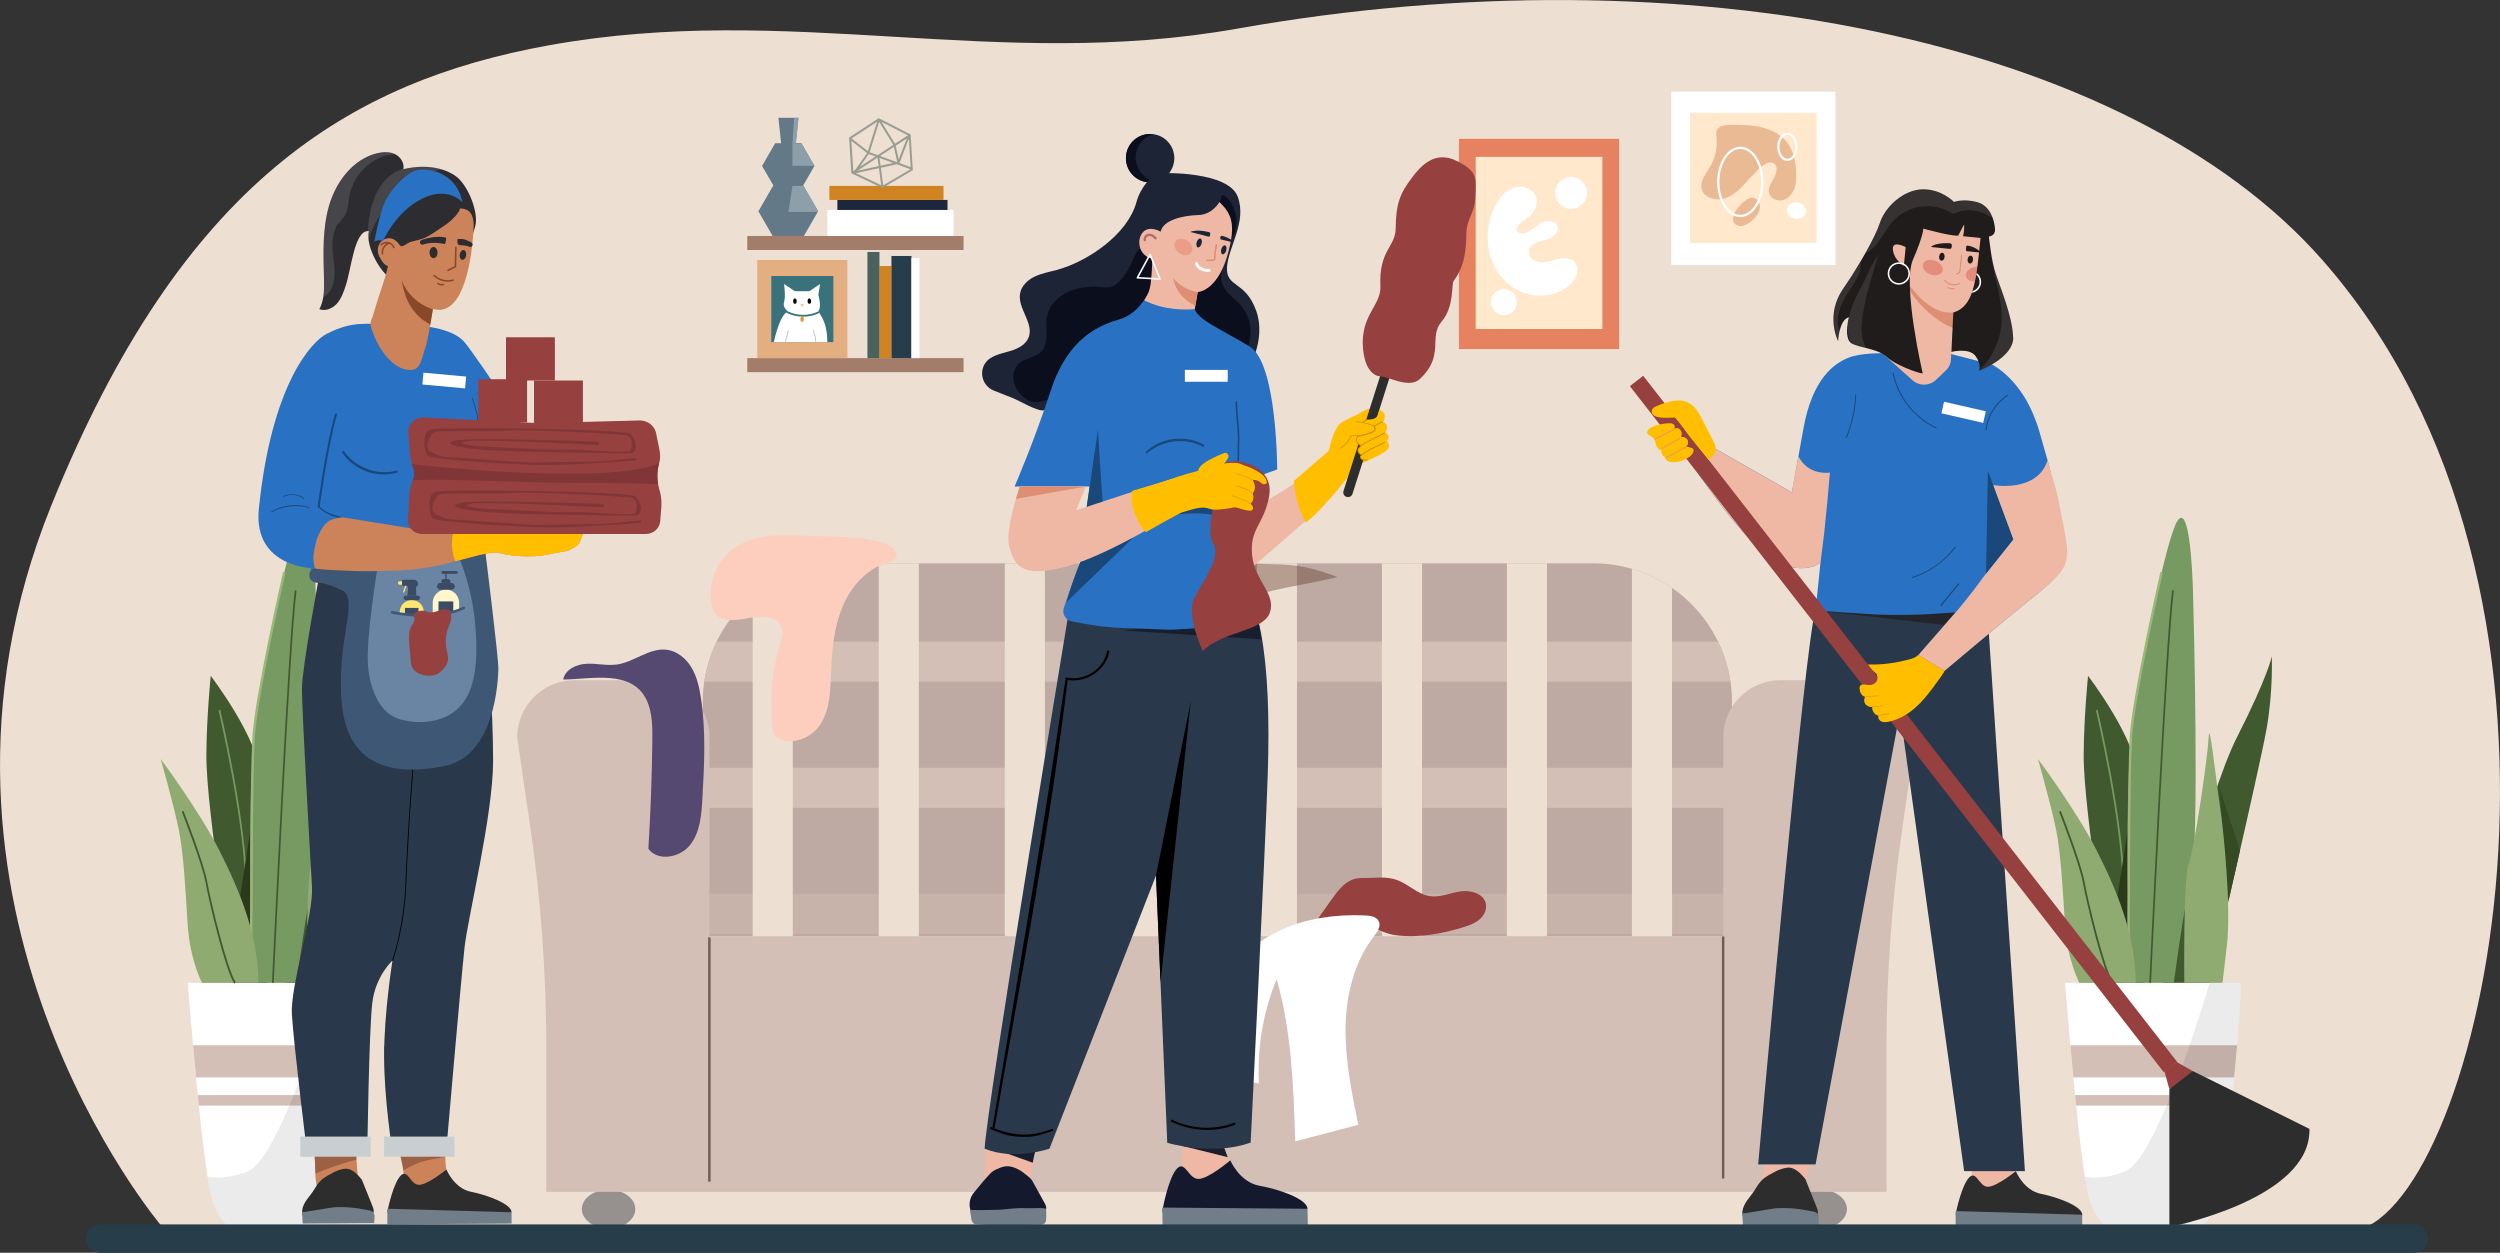 <?xml version="1.0" encoding="UTF-8"?>
<svg xmlns="http://www.w3.org/2000/svg" xmlns:xlink="http://www.w3.org/1999/xlink" viewBox="0 0 573.48 287.37">
  <rect x="0" y="0" width="573.48" height="287.37" fill="#333333" stroke="none"/>
  <defs>
    <style>
      .cls-1 {
        fill: #cc835a;
      }

      .cls-2 {
        opacity: .66;
      }

      .cls-2, .cls-3 {
        fill: #201c1b;
      }

      .cls-4 {
        fill: #755b52;
      }

      .cls-5 {
        fill: #e3af80;
      }

      .cls-6 {
        fill: #56301f;
        opacity: .37;
      }

      .cls-7 {
        opacity: .47;
      }

      .cls-7, .cls-8 {
        fill: #d3bfb6;
      }

      .cls-9 {
        fill: #8fab72;
      }

      .cls-10 {
        fill: #893f3e;
        opacity: .6;
      }

      .cls-11 {
        fill: #e05a44;
        opacity: .29;
      }

      .cls-12 {
        fill: #e58d7c;
      }

      .cls-13 {
        fill: #1a487a;
      }

      .cls-14, .cls-15 {
        fill: #eddfd1;
      }

      .cls-16 {
        fill: #2a3a1b;
      }

      .cls-17 {
        fill: #0b0e1c;
      }

      .cls-18 {
        fill: #cf8321;
      }

      .cls-19 {
        fill: #4b615e;
      }

      .cls-20 {
        fill: #181e2d;
      }

      .cls-21 {
        fill: #efb8a5;
      }

      .cls-22 {
        fill: #2971c2;
      }

      .cls-23 {
        fill: #999c91;
      }

      .cls-24 {
        fill: #40592f;
      }

      .cls-25 {
        opacity: .12;
      }

      .cls-25, .cls-26, .cls-27 {
        fill: #fff;
      }

      .cls-26 {
        opacity: .1;
      }

      .cls-28 {
        fill: #ffe8cc;
      }

      .cls-29 {
        fill: #779962;
      }

      .cls-30 {
        fill: #e68260;
      }

      .cls-31 {
        fill: #a37d69;
      }

      .cls-32 {
        fill: #eaba94;
      }

      .cls-33 {
        isolation: isolate;
      }

      .cls-34 {
        fill: #bfa9a3;
      }

      .cls-35 {
        fill: #000200;
        opacity: .08;
      }

      .cls-36 {
        fill: #c9ced1;
      }

      .cls-37 {
        fill: #803636;
      }

      .cls-38 {
        fill: #3b4b66;
      }

      .cls-39 {
        fill: #15192d;
      }

      .cls-40 {
        fill: #8c9faa;
      }

      .cls-41 {
        fill: #9bb77b;
      }

      .cls-42 {
        fill: #1d2435;
      }

      .cls-43 {
        fill: #3e5775;
      }

      .cls-44 {
        fill: #39727b;
      }

      .cls-45 {
        fill: #fdcebe;
      }

      .cls-46 {
        fill: #fcfbfa;
      }

      .cls-47 {
        fill: #6a84a3;
      }

      .cls-48 {
        fill: #554972;
      }

      .cls-49 {
        fill: #344924;
      }

      .cls-50 {
        fill: #080000;
      }

      .cls-15 {
        mix-blend-mode: color-burn;
      }

      .cls-51 {
        fill: #96918f;
      }

      .cls-52 {
        fill: #273d4a;
      }

      .cls-53 {
        fill: #e09b36;
      }

      .cls-54 {
        fill: #d18f00;
      }

      .cls-55 {
        fill: #29384a;
      }

      .cls-56 {
        fill: #fff6c9;
      }

      .cls-57 {
        fill: #bfbfbf;
      }

      .cls-58 {
        fill: #de8e73;
      }

      .cls-59 {
        fill: #ffbf00;
      }

      .cls-60 {
        fill: #96403f;
      }

      .cls-61 {
        fill: #7e4b39;
        opacity: .61;
      }

      .cls-62 {
        fill: #f4bfaf;
      }

      .cls-63 {
        fill: #ffe671;
      }

      .cls-64 {
        fill: #2d2d2d;
      }

      .cls-65 {
        fill: #2d2c31;
      }

      .cls-66 {
        fill: #637987;
      }

      .cls-67 {
        fill: #894929;
      }

      .cls-68 {
        fill: #353535;
      }

      .cls-69 {
        clip-path: url(#clippath);
      }

      .cls-70 {
        fill: #1b283b;
      }

      .cls-71 {
        fill: #717d89;
      }
    </style>
    <clipPath id="clippath">
      <path class="cls-34" d="M193.06,129.22h172.39c17.58,0,31.85,14.27,31.85,31.85v53.75h-236.09v-53.75c0-17.58,14.27-31.85,31.85-31.85Z"/>
    </clipPath>
  </defs>
  <g class="cls-33">
    <g id="Capa_2" data-name="Capa 2">
      <g id="Capa_1-2" data-name="Capa 1">
        <path id="Die" class="cls-14" d="M37.02,281.21S-25.34,207.57,11.82,115.82C41.87,41.62,80.35,18.62,125.98,10.38c55.15-9.96,102.58,6,157.86-3.81,103.13-18.32,204.18,2.48,248.68,52.83,67.27,76.1,37.85,212.07,9.2,222.51l-504.71-.69Z"/>
        <g id="Decor">
          <g>
            <g>
              <polygon class="cls-66" points="173.97 48.46 177.4 54.4 184.25 54.4 187.58 48.62 187.67 48.47 187.62 48.37 184.31 42.64 184.25 42.53 186.83 38.06 186.83 38.05 186.83 38.05 183.91 33 183.83 32.85 182.54 32.85 183.16 27.03 178.56 27.03 179.18 32.85 177.82 32.85 174.81 38.06 177.4 42.53 173.97 48.46"/>
              <polygon class="cls-40" points="180.86 48.62 187.58 48.62 187.67 48.47 187.62 48.37 184.31 42.64 181.78 42.64 180.86 48.62"/>
              <polygon class="cls-40" points="181.78 33 181.78 38.05 186.83 38.05 183.91 33 181.78 33"/>
              <polygon class="cls-40" points="182.16 27.03 181.78 33 182.57 33 183.16 27.03 182.16 27.03"/>
            </g>
            <rect class="cls-31" x="171.42" y="54.13" width="49.61" height="3.22"/>
            <rect class="cls-31" x="171.42" y="82.15" width="49.61" height="3.22"/>
            <g>
              <rect class="cls-18" x="201.73" y="61.02" width="2.76" height="21.13"/>
              <rect class="cls-19" x="198.98" y="57.8" width="2.76" height="24.35"/>
              <rect class="cls-52" x="204.49" y="58.72" width="4.59" height="23.43"/>
              <rect class="cls-27" x="209.08" y="59.18" width="1.84" height="22.97"/>
            </g>
            <g>
              <rect class="cls-27" x="189.79" y="48.16" width="28.94" height="5.97"/>
              <rect class="cls-70" x="192.09" y="45.86" width="25.26" height="2.3"/>
              <rect class="cls-18" x="190.25" y="42.64" width="26.18" height="3.22"/>
              <path class="cls-23" d="M209.4,39.05l-.03-.47.02-.06h-.03s-.46-7.35-.46-7.35l.08-.05-.09-.13v-.13s-.13-.06-.13-.06l-.04-.06-.03.02-6.96-3.57-.04-.06-.04.02-.08-.04-6.79,4.45.51,8.19.27.13h0s0,0,0,0l6.85,3.25,6.97-4.08ZM205.75,37.2l-3.89-1.42,3.19-2.09.77,3.49-.07.02ZM201.77,36.24l3.14,1.14-2.91.63-.24-1.77ZM201.56,38.11l-4.86,1.06,4.6-3.01.26,1.96ZM205.72,37.68l3.15,1.15-6.27,3.67-.54-4.02,3.65-.79ZM206.16,36.57l-.7-3.14,2.55-1.67-1.85,4.81ZM201.32,35.59l-1.83-.67,2.18-6.96,3.25,5.28-3.59,2.35ZM201.52,27.72h-.01s0,0,0,0h0ZM199.09,34.68l-3.75-2.92,5.86-3.84-2.11,6.76ZM199.29,35.34l1.55.56-3.59,2.35,2.04-2.92ZM201.62,38.57l.52,3.91-5.82-2.76,5.3-1.15ZM206.33,37.41l2.16-5.61.41,6.54-2.57-.93ZM208.25,31.05l-2.95,1.93-3.1-5.04,6.05,3.1ZM195.31,32.32l3.59,2.79-2.68,3.82-.48.31-.44-6.93Z"/>
            </g>
            <g>
              <rect class="cls-5" x="173.71" y="59.64" width="20.67" height="22.51"/>
              <rect class="cls-44" x="176.93" y="63.32" width="14.24" height="15.16"/>
              <g>
                <path class="cls-27" d="M180.66,71.38s.02-.02.03-.03c0,0-1.24-.83-.83-2.07.41-1.24,0-4.13,0-4.13l2.48,1.65h3.31l2.48-1.65-.41,2.48s.83,2.89,0,3.72c0,0,.01.02.04.06.04.06.11.19.2.36.52.96,1.83,2.56,1.82,6.7h-12.29c.36-1.38,1.28-5.51,2.86-6.79.12-.1.21-.22.32-.3Z"/>
                <ellipse class="cls-50" cx="182.35" cy="69.08" rx=".41" ry=".62"/>
                <ellipse class="cls-50" cx="185.66" cy="69.08" rx=".41" ry=".62"/>
                <polygon class="cls-62" points="183.59 69.7 184.42 69.7 184 70.53 183.59 69.7"/>
                <path class="cls-44" d="M187.96,71.78c-1.1.58-2.41.86-3.71.86-1.38,0-2.77-.32-3.9-.96.1-.12.21-.22.31-.3,2.08,1.11,4.98,1.14,7.1.03.04.07.11.19.2.36Z"/>
                <ellipse class="cls-53" cx="184" cy="73.22" rx=".41" ry=".62"/>
                <path class="cls-57" d="M180.92,75.9l-.64,2.48h-.21s0-.02,0-.02l.64-2.51c.01-.06.07-.09.12-.07.06.01.09.07.07.12Z"/>
                <path class="cls-57" d="M186.99,78.38v-.02c-.02-.64-.05-1.52-.57-2.47-.03-.05,0-.11.04-.14.05-.02.11,0,.14.04.54,1,.57,1.9.6,2.56v.02h-.21Z"/>
              </g>
            </g>
          </g>
          <g>
            <rect class="cls-30" x="334.67" y="31.85" width="36.75" height="48.23"/>
            <rect class="cls-28" x="338.52" y="35.98" width="29.05" height="39.5"/>
            <path class="cls-27" d="M351.26,49.28c.98-1.08,1.57-2.62,1.14-4.01-.64-2.08-3.38-2.93-5.41-2.15-2.03.78-3.4,2.71-4.28,4.7-1.52,3.43-1.92,7.4-.83,10.99,1.09,3.59,3.74,6.74,7.21,8.17,3.47,1.43,7.71.99,10.65-1.33.85-.67,1.61-1.52,1.94-2.55s.18-2.26-.58-3.04c-.94-.95-2.48-.96-3.78-.66-1.3.3-2.58.84-3.92.77s-2.77-1.06-2.69-2.4c.06-1.08,1.06-1.88,2.07-2.26s2.12-.5,3.08-1c.96-.5,1.76-1.59,1.42-2.62-.42-1.3-2.27-1.48-3.5-.89-1.12.54-4.14,3.59-5.56,2.21-1.38-1.34,2.24-3.05,3.03-3.93Z"/>
            <circle class="cls-27" cx="360.4" cy="44.25" r="3.67"/>
            <circle class="cls-27" cx="345.01" cy="69.29" r="2.99"/>
          </g>
          <g>
            <rect class="cls-27" x="383.37" y="21.01" width="37.67" height="39.78"/>
            <rect class="cls-28" x="387.67" y="25.9" width="29.05" height="29.84"/>
            <path class="cls-32" d="M394.9,45.68c-1.87.35-4.14-.54-4.57-2.39-.42-1.81,1-3.45,1.96-5.05,1.19-2,1.71-4.4,1.46-6.72-.06-.52-.15-1.05.03-1.54.41-1.15,1.93-1.35,3.16-1.35,2.39,0,4.8,0,7.12.56,2.32.55,4.58,1.72,6,3.64,1.42,1.93,1.87,4.41,1.96,6.8.05,1.31,0,2.66-.51,3.87-.51,1.21-1.55,2.26-2.84,2.47s-2.76-.68-2.92-1.98c-.1-.85.32-1.67.77-2.4.67-1.08,2.02-3.89-.17-4.3-1.37-.26-3.08,1.68-3.94,2.54-2.2,2.21-4.22,5.25-7.5,5.85Z"/>
            <path class="cls-32" d="M397.81,49.05c-.27.65-.42,1.43-.07,2.03.37.63,1.2.88,1.93.75.72-.13,1.36-.55,1.93-1.01.71-.56,1.39-1.2,1.79-2.02.4-.82.46-1.84-.02-2.61-1.58-2.51-4.9,1.29-5.56,2.85Z"/>
            <path class="cls-27" d="M410.47,47.01c-.71.41-.64,1.6-.2,2.29.45.68,1.35.95,2.16.88.69-.06,1.42-.37,1.74-.99.43-.82-.06-1.92-.88-2.36-.82-.44-1.92-.45-2.69.06-.04.02-.09.1-.13.12Z"/>
            <path class="cls-27" d="M399.21,49.8c-2.93,0-5.31-3.62-5.31-8.07s2.38-8.07,5.31-8.07,5.31,3.62,5.31,8.07-2.38,8.07-5.31,8.07ZM399.21,34.18c-2.64,0-4.79,3.39-4.79,7.55s2.15,7.55,4.79,7.55,4.79-3.39,4.79-7.55-2.15-7.55-4.79-7.55Z"/>
            <path class="cls-27" d="M410.01,36.93c-1.28,0-2.33-1.46-2.33-3.25s1.04-3.25,2.33-3.25,2.33,1.46,2.33,3.25-1.04,3.25-2.33,3.25ZM410.01,30.96c-1,0-1.81,1.22-1.81,2.72s.81,2.72,1.81,2.72,1.81-1.22,1.81-2.72-.81-2.72-1.81-2.72Z"/>
          </g>
        </g>
        <g id="Sofa">
          <g>
            <g>
              <path class="cls-34" d="M193.06,129.22h172.39c17.58,0,31.85,14.27,31.85,31.85v53.75h-236.09v-53.75c0-17.58,14.27-31.85,31.85-31.85Z"/>
              <g class="cls-69">
                <g>
                  <rect class="cls-7" x="274.25" y="91.17" width="9.2" height="236.9" transform="translate(69.23 488.48) rotate(-90)"/>
                  <rect class="cls-8" x="290.81" y="46.81" width="9.2" height="267.8" transform="translate(114.71 476.12) rotate(-90)"/>
                  <rect class="cls-8" x="287.46" y="18.42" width="9.2" height="266.75" transform="translate(140.26 443.85) rotate(-90)"/>
                  <rect class="cls-8" x="279.88" y="-.09" width="9.2" height="245.94" transform="translate(161.6 407.36) rotate(-90)"/>
                  <rect class="cls-15" x="172.66" y="118.28" width="9.2" height="124.86"/>
                  <rect class="cls-15" x="201.58" y="118.28" width="9.2" height="124.86"/>
                  <rect class="cls-15" x="230.49" y="118.28" width="9.2" height="124.86"/>
                  <rect class="cls-15" x="259.41" y="118.28" width="9.2" height="124.86"/>
                  <rect class="cls-15" x="288.32" y="118.28" width="9.2" height="124.86"/>
                  <rect class="cls-15" x="317" y="118.28" width="9.2" height="124.86"/>
                  <rect class="cls-15" x="345.67" y="118.28" width="9.2" height="124.86"/>
                  <rect class="cls-15" x="374.35" y="118.28" width="9.2" height="124.86"/>
                </g>
              </g>
            </g>
            <ellipse class="cls-51" cx="139.6" cy="277.35" rx="6.13" ry="4.45"/>
            <ellipse class="cls-51" cx="417.54" cy="277.35" rx="6.13" ry="4.45"/>
            <path class="cls-8" d="M426.25,156.03h-17.81c-7.27,0-13.15,5.89-13.15,13.15v45.63h-232.54v-45.63c0-7.27-5.89-13.15-13.15-13.15h-17.81c-7.27,0-13.15,5.89-13.15,13.15l2.99,20.44c2.45,16.77,3.68,33.69,3.68,50.64v33.14h307.44v-33.13c0-16.95,1.23-33.87,3.68-50.64l2.99-20.44c0-7.27-5.89-13.15-13.15-13.15Z"/>
            <rect class="cls-4" x="394.99" y="214.81" width=".57" height="55.52"/>
            <rect class="cls-4" x="162.44" y="215.03" width=".57" height="56.02"/>
            <path class="cls-6" d="M265.87,149.73c6.18-2.09,6.06-7.61,17.11-11.53,9.97-3.53,12.43-3.21,23.87-5.83-12.73-4.77-13.43-1.58-26.77-4.17-3.81-.74-7.7-1.4-11.56-.97-3.86.42-7.74,2.06-10.08,5.15-.71.94-1,1.98-1.72,2.88-1,1.24-2.22,2.03-2.83,3.6-.7,1.81-.22,4.24,1.54,5.05,1.9.88,4.02-.45,5.79-1.56,2.2-1.39,2.43,8.14,4.65,7.39Z"/>
          </g>
          <g>
            <path class="cls-60" d="M314.24,201.38c.23,0,.46,0,.69-.02,2.86-.14,4.86-.12,7.46,1.44,1.77,1.06,3.46,2.42,5.49,2.75,2.38.39,4.73-.71,7.12-1.07,2.39-.36,5.43.52,5.86,2.89.24,1.29-.43,2.63-1.42,3.5-.99.87-2.25,1.35-3.51,1.75-4.98,1.57-10.54,2.59-15.76,1.91-2.55-.33-4.31-1.58-6.7-2.27-3.18-.93-6.57-1.23-9.87-.93-.5.05-1.21-.08-1.18-.58,0-.16.11-.3.2-.43.87-1.23,1.75-2.46,2.62-3.69,1.06-1.49,2.14-3.01,3.61-4.09,1.82-1.34,3.44-1.13,5.38-1.15Z"/>
            <path class="cls-45" d="M194.41,136.85c-2.9,5.18-3.53,11.29-3.76,17.22-.16,4.17-.22,8.6-2.48,12.11-2.26,3.51-7.69,5.32-10.67,2.4-1.07-6.92-.58-14.08,1.41-20.79.36-1.21.77-2.5.41-3.71-.85-2.84-4.82-2.91-7.71-2.28-2.89.63-6.73.96-8.02-1.71-1.63-5.09.35-11.11,4.67-14.25,4.72-3.43,11.07-3.25,16.9-2.92,3.54.2,18.43-.22,20.25,3.49,1.29,2.63-2.57,2.67-4.37,3.67-2.78,1.55-5.09,4-6.63,6.76Z"/>
            <path class="cls-48" d="M148.32,160.54c1.35,2.92,1.36,6.25,1.32,9.47-.1,8.24-.4,16.47-.91,24.7,2.21,2.98,7.27,2.03,9.57-.88s2.61-6.86,2.82-10.56c.44-7.82.86-15.72-.38-23.45-.38-2.35-.92-4.72-2.15-6.75-1.23-2.03-3.25-3.71-5.6-4.02-3.99-.52-7.47,2.8-11.45,3.38-2.31.33-4.65-.28-6.98-.17-2.33.11-4.94,1.33-5.36,3.62,6.37-.06,15.72-2.4,19.11,4.67Z"/>
            <path class="cls-27" d="M279.83,225.86c-3.81,6.1-5.26,13.64-3.97,20.72,4.31.64,8.62,1.29,12.93,1.93-.44-8.14.96-16.37,4.06-23.91,3.45,12.03,3.87,24.7,4.27,37.21,4.82-1.26,9.64-2.52,14.46-3.79-1.5-7.32-3.01-14.7-2.92-22.17.09-7.47,1.92-15.13,6.48-21.04.77-1,1.68-2.25,1.17-3.41-.48-1.12-1.93-1.36-3.14-1.41-13.71-.58-25.81,3.82-33.35,15.87Z"/>
          </g>
        </g>
        <g id="Plants">
          <g>
            <g>
              <path class="cls-27" d="M514.1,225.45c-.2,4.76-.53,9.76-.95,14.73-.2,2.34-.41,4.66-.64,6.96-.14,1.37-.29,2.73-.44,4.07-.09.82-.18,1.62-.28,2.42-1.28,10.77-2.86,19.96-4.24,24.14-1.6,4.82-5.5,3.98-7.19,3.98h-14.8c-1.27,0-3.81.31-6.13-6.12-.37-1.04-.78-3.06-1.19-5.72-.66-4.26-1.35-10.16-1.99-16.28-.08-.81-.16-1.62-.25-2.42-.14-1.36-.27-2.72-.4-4.07-.24-2.54-.47-5.03-.68-7.37-.72-8.1-1.21-14.32-1.21-14.32h40.39Z"/>
              <path class="cls-8" d="M513.15,239.77v.41c-.2,2.34-.41,4.66-.64,6.96h-36.91c-.24-2.54-.47-5.03-.68-7.37h38.23Z"/>
              <path class="cls-8" d="M512.07,251.2c-.09.82-.18,1.62-.28,2.42h-35.55c-.08-.81-.16-1.62-.25-2.42h36.07Z"/>
              <path class="cls-35" d="M514.1,225.45c-.2,4.76-.53,9.76-.95,14.73-.2,2.34-.41,4.66-.64,6.96-.14,1.37-.29,2.73-.44,4.07-.09.82-.18,1.62-.28,2.42-1.28,10.77-2.86,19.96-4.24,24.14-1.6,4.82-5.5,3.98-7.19,3.98h-14.8c-1.27,0-3.81.31-6.13-6.12-.37-1.04-.78-3.06-1.19-5.72,1.97.39,4.98.41,9.1-1.14,6.79-2.56,16.48-33.13,19.53-43.32h7.24Z"/>
            </g>
            <path class="cls-24" d="M484.54,225.45s-6.65-39.34-6.56-52.36c.06-8.77,1-18.05,1-18.05,0,0,11.37,14.81,11.37,23.45s1.56,46.95,1.56,46.95h-7.36Z"/>
            <path class="cls-29" d="M487.27,203.6h-.4c.09-14.26-6.02-40.36-6.08-40.62l.38-.19c.06.26,6.2,26.45,6.1,40.81Z"/>
            <polygon class="cls-16" points="488.41 188.35 485.73 205.57 488.27 213.36 488.41 188.35"/>
            <path class="cls-24" d="M496.17,225.45s9.77-42.16,16.98-56.34,7.98-18.57,7.98-18.57c0,0,.34,8.02-1.21,16.72-1.55,8.69-13.06,58.19-13.06,58.19h-10.69Z"/>
            <polygon class="cls-49" points="509.06 180.45 513.84 195.1 511.23 206.54 509.06 180.45"/>
            <path class="cls-29" d="M488.72,225.45s-1.99-44.47.8-62.56c1.45-9.44,7.36-39.34,9.95-43.37,2.59-4.03,3.38,9.67,3.58,15.92.2,6.25,1.47,58.4-.36,65.68-1.83,7.28-4.02,24.33-4.02,24.33h-9.95Z"/>
            <path class="cls-41" d="M488.55,215.73h-.56c0-.37.02-37.56.54-46.65.52-9.12,6.79-36.71,7.05-37.88l.54.26c-.07.29-6.51,28.67-7.03,37.69-.52,9.05-.54,46.21-.54,46.58Z"/>
            <path class="cls-9" d="M476.98,225.45s-2.75-5.25-3.27-13.12-.91-16.44-2.11-22.23c-1.19-5.79-4.1-15.98-4.1-15.98,0,0,8.71,11.63,13.47,20.99,4.76,9.36,8.94,19.66,8.94,30.35h-12.94Z"/>
            <path class="cls-9" d="M501.06,225.45s-.27-24.07,1-27.25,4.4-24.7,4.59-29.09c.19-4.39,1.58,9.13,2.58,15.76.99,6.63,2.59,23.66,1.59,32.12l-1,8.46h-8.76Z"/>
            <path class="cls-24" d="M493.43,225.47l-.4-.04c.04-.78,3.67-77.99,5.24-90.05l.39.11c-1.57,12.02-5.2,89.2-5.24,89.98Z"/>
            <path class="cls-24" d="M484.4,225.65c-2.11-3.08-5.91-19.28-6.61-23.21-.77-4.31-5.39-16.07-5.43-16.19l.35-.28c.19.49,4.69,11.95,5.47,16.33.82,4.54,4.58,20.13,6.51,22.95l-.28.41Z"/>
          </g>
          <g>
            <g>
              <path class="cls-27" d="M83.46,225.45c-.2,4.76-.53,9.76-.95,14.73-.2,2.34-.41,4.66-.64,6.96-.14,1.37-.29,2.73-.44,4.07-.09.82-.18,1.62-.28,2.42-1.28,10.77-2.86,19.96-4.24,24.14-1.6,4.82-5.5,3.98-7.19,3.98h-14.8c-1.27,0-3.81.31-6.13-6.12-.37-1.04-.78-3.06-1.19-5.72-.66-4.26-1.35-10.16-1.99-16.28-.08-.81-.16-1.62-.25-2.42-.14-1.36-.27-2.72-.4-4.07-.24-2.54-.47-5.03-.68-7.37-.72-8.1-1.21-14.32-1.21-14.32h40.39Z"/>
              <path class="cls-8" d="M82.51,239.77v.41c-.2,2.34-.41,4.66-.64,6.96h-36.91c-.24-2.54-.47-5.03-.68-7.37h38.23Z"/>
              <path class="cls-8" d="M81.43,251.2c-.09.82-.18,1.62-.28,2.42h-35.55c-.08-.81-.16-1.62-.25-2.42h36.07Z"/>
              <path class="cls-35" d="M83.46,225.45c-.2,4.76-.53,9.76-.95,14.73-.2,2.34-.41,4.66-.64,6.96-.14,1.37-.29,2.73-.44,4.07-.09.82-.18,1.62-.28,2.42-1.28,10.77-2.86,19.96-4.24,24.14-1.6,4.82-5.5,3.98-7.19,3.98h-14.8c-1.27,0-3.81.31-6.13-6.12-.37-1.04-.78-3.06-1.19-5.72,1.97.39,4.98.41,9.1-1.14,6.79-2.56,16.48-33.13,19.53-43.32h7.24Z"/>
            </g>
            <path class="cls-24" d="M53.9,225.45s-6.65-39.34-6.56-52.36c.06-8.77,1-18.05,1-18.05,0,0,11.37,14.81,11.37,23.45s1.56,46.95,1.56,46.95h-7.36Z"/>
            <path class="cls-29" d="M56.62,203.6h-.4c.09-14.26-6.02-40.36-6.08-40.62l.38-.19c.06.26,6.2,26.45,6.1,40.81Z"/>
            <polygon class="cls-16" points="57.76 188.35 55.09 205.57 57.63 213.36 57.76 188.35"/>
            <path class="cls-24" d="M65.52,225.45s9.77-42.16,16.98-56.34c7.21-14.18,7.98-18.57,7.98-18.57,0,0,.34,8.02-1.21,16.72-1.55,8.69-13.06,58.19-13.06,58.19h-10.69Z"/>
            <polygon class="cls-49" points="78.42 180.45 83.2 195.1 80.58 206.54 78.42 180.45"/>
            <path class="cls-29" d="M58.08,225.45s-1.99-44.47.8-62.56c1.45-9.44,7.36-39.34,9.95-43.37,2.59-4.03,3.38,9.67,3.58,15.92.2,6.25,1.47,58.4-.36,65.68-1.83,7.28-4.02,24.33-4.02,24.33h-9.95Z"/>
            <path class="cls-41" d="M57.91,215.73h-.56c0-.37.02-37.56.54-46.65.52-9.12,6.79-36.71,7.05-37.88l.54.26c-.07.29-6.51,28.67-7.03,37.69-.52,9.05-.54,46.21-.54,46.58Z"/>
            <path class="cls-9" d="M46.34,225.45s-2.75-5.25-3.27-13.12c-.52-7.87-.91-16.44-2.11-22.23-1.19-5.79-4.1-15.98-4.1-15.98,0,0,8.71,11.63,13.47,20.99,4.76,9.36,8.94,19.66,8.94,30.35h-12.94Z"/>
            <path class="cls-9" d="M70.42,225.45s-.27-24.07,1-27.25,4.4-24.7,4.59-29.09,1.58,9.13,2.58,15.76c.99,6.63,2.59,23.66,1.59,32.12l-1,8.46h-8.76Z"/>
            <path class="cls-24" d="M62.79,225.47l-.4-.04c.04-.78,3.67-77.99,5.24-90.05l.39.11c-1.57,12.02-5.2,89.2-5.24,89.98Z"/>
            <path class="cls-24" d="M53.76,225.65c-2.11-3.08-5.91-19.28-6.61-23.21-.77-4.31-5.39-16.07-5.43-16.19l.35-.28c.19.49,4.69,11.95,5.47,16.33.82,4.54,4.58,20.13,6.51,22.95l-.28.41Z"/>
          </g>
        </g>
        <g id="Person_3" data-name="Person 3">
          <g id="_6" data-name="6">
            <g>
              <g>
                <polygon class="cls-21" points="413.64 273.54 403.39 273.54 406.05 262.66 416.3 262.66 413.64 273.54"/>
                <g>
                  <path class="cls-64" d="M407.46,268.63c.69-.34,1.62-.64,2.38-.76,1.74-.29,3.2,1.24,4.3,2.62.86,2.13,1.72,4.27,2.57,6.4.24.59.47,1.3.11,1.83-.36.53-1.11.58-1.75.57-5.08-.06-10.16-.12-15.25-.18-.56-1.72.66-3.46,1.8-4.86,1.13-1.37,1.19-2.03,2.38-3.36.9-1.01,2.35-1.62,3.46-2.26Z"/>
                  <path class="cls-71" d="M417.12,281l-17.31.11s-.14-2.75-.14-2.77c0,.14,7.25-1.17,7.86-1.2,2.46-.11,4.93.08,7.34.58.91.19,1.88.18,2.24,1.04.23.54.01,1.63.01,2.24Z"/>
                </g>
              </g>
              <g>
                <rect class="cls-21" x="452.32" y="264.69" width="10.02" height="10.02"/>
                <g>
                  <path class="cls-64" d="M448.61,278.65c.11-.95,1.48-7.04,3.17-8.62,1.68-1.58,2.2,2.31,4.3,2.2s6.34-3.58,6.34-3.58c0,0,1.76,4.42,5.76,5.21,4,.79,9.47,2.89,9.47,4.79,0,.82-29.03,0-29.03,0Z"/>
                  <polygon class="cls-71" points="477.64 281.28 448.61 281.46 448.61 277.81 477.64 278.65 477.64 281.28"/>
                </g>
              </g>
              <path class="cls-55" d="M455.98,141.62l8.52,127.03h-13.94l-14.72-105.34-19.36,103.79h-13.17s10.84-121.61,13.17-127.03c2.32-5.42,39.5,1.55,39.5,1.55Z"/>
              <polygon class="cls-2" points="417.33 140.08 448.59 140.49 445.94 143.37 417.33 140.08"/>
              <path class="cls-22" d="M467.78,135.86c-7.75,6.2-21.75,18.04-21.75,18.04l-5.98-3.63,8.54-9.79h-.36s-3.8.27-3.8.27c-5.55.41-11.12.42-16.67.06l-11.28-.75,1.12-10.96v-.04s-4.41,3.52-11.39-1.12c-6.67-4.45-16.07-18.45-16.86-19.64-.04-.05-.05-.08-.05-.08l.33-.4,3.97-4.84,17.46,9.97s1.29-7.05,2.61-14.52c2.09-11.84,7.27-15.05,10.17-16.3,5.42-2.32,18.97-.17,23.62-.95l9.59,2.47c6.36,3.74,9.02,10.55,9.55,11.87,1.32,3.27,1.02,3.02,3.1,10.07,0,0,.12.45.12.46.91,3.11,1.1,6.24,1.66,9.21,2.32,12.39,4.05,14.38-3.7,20.58Z"/>
              <path class="cls-21" d="M419.77,108.42h0l-.57,6.43-.73,7.31-.86,6.95v-.04s-4.41,3.52-11.39-1.12c-6.67-4.45-16.07-18.45-16.86-19.64l.27-.48,3.97-4.84,17.46,9.97s.38-3.16,1.5-8.26c.71,1.42,2.71,4.13,7.21,3.72Z"/>
              <rect class="cls-60" x="434.71" y="66.39" width="3.87" height="199.39" transform="translate(-9.96 303.16) rotate(-37.89)"/>
              <path class="cls-59" d="M390.49,96.27c-.73-1.43-1.53-2.93-2.91-3.75-2.23-1.32-5.06-.38-7.47.59-.49.2-1.04.46-1.17.97-.58,2.24,4.21,1.7,5.18,1.7.48,0,3.27,4.26,3.89,4.88,1.63,2.1,3.73,4.43,3.96,4.89,1.38-1.45,2.13-2.07,1.23-4-.84-1.78-1.8-3.52-2.7-5.28Z"/>
              <path class="cls-21" d="M468.37,135.39c-7.75,6.2-22.34,18.52-22.34,18.52l-5.98-3.63,8.54-9.79.59-.67c3.14-3.74,5.16-6.62,5.74-7.39,1.32-1.74,6.9-8.68,6.9-8.68l-4.7-12.49s10.17,1.9,12.57-5.66c0,0,.23.72.23.74.91,3.11,1.87,6.15,2.42,9.11,2.32,12.39,3.77,13.73-3.97,19.93Z"/>
              <g>
                <path class="cls-21" d="M453.9,61.17c-.15,1.27-.32,2.38-.52,3.37-.14.69-.29,1.32-.46,1.88-.72,2.32-2.47,5.49-4.84,5.25l-.25,3.59-.29,7.22c-.04.91-.42,1.77-1.08,2.4l-2.36,2.26c-1.49,1.43-3.83,1.47-5.37.1l-6.63-5.91s1.13-.16,1.46-3.47c.39-3.79,1.45-14.22,1.45-14.22,0,0-4.26-5.22.2-6.68,0,0,4.13-2.93,5.27-4.73,1.14-1.8,7.69-4.96,7.69-4.96,0,0,6.96,2.15,6.48,6.88-.28,2.72-.5,5.05-.74,7.02Z"/>
                <path class="cls-58" d="M448.3,75.32c-3.83-1.13-10.19-6.69-11.4-11.48,0,0,3.69,6.12,8.33,7.55,1.36.42,2.84.29,2.84.29l.22,3.64Z"/>
                <path class="cls-12" d="M453.9,61.17c-.15,1.27-.32,2.38-.52,3.37-1.19.17-2.25-.32-2.43-1.16-.2-.9.69-1.86,1.97-2.14.34-.07.67-.09.98-.07Z"/>
                <ellipse class="cls-12" cx="443.37" cy="61.38" rx="1.67" ry="2.38" transform="translate(232.17 456.03) rotate(-69.73)"/>
                <g>
                  <path class="cls-3" d="M461.82,77.43c.07,4.57-7.63,7.55-7.86,7.64,0,0,.02-.05.04-.11.12-.35.38-1.53-.79-3.23-1.43-2.06-5.58-1.01-5.58-1.01l.44-9.05c2.47-.65,3.67-2.76,4.32-4.7.02-.07.04-.14.07-.2.34-1.07.53-2.07.69-2.72.06-.26.13-.62.2-1.06.01-.07.02-.14.03-.21.43-2.81.94-8.19.94-8.19l-4.04-.41c.38-1.06.27-2.7.27-2.7l-1.36,2.59c-1.92.08-8.01-1.63-8.01-1.63,0,0,.13,1.38-2.36,7.12-2.49,5.74,2.24,26.12,2.24,26.12-1.35-.14-6.34-2.01-8.33-3.85-1.18-1.09-2.98-1.57-4.7-2-1.19-.29-2.33-.56-3.17-.98-.07-.03-.14-.08-.21-.13,0,0,0,0,0,0-1.26-.89-1-3.5-.75-4.95,0,0,0-.01,0-.02.11-.58.21-.98.21-.98-.01,0-.03,0-.04.01-1.15.34-1.76,1.81-2.08,3.14-.29,1.22-.34,2.33-.34,2.33,0,0-3.11-5.97,1.24-12.14,1.06-1.51,2.44-3.66,3.79-5.93.4-.67.79-1.36,1.18-2.04,1.5-2.65,2.8-5.25,3.36-6.99,1.19-3.69,5.41-7.62,9.78-7.72,4.37-.1,7.23,2.89,7.23,2.89,0,0,2.13-.8,5.28.03,1.91.5,2.97,1.99,3.53,3.46.4,1.03.56,2.06.6,2.74.1,1.64-1.4,1.7-1.4,1.7,0,0,.14,1.46.42,3.3.26,1.73.65,3.81,1.16,5.31,1.04,3.11,3.89,9.93,3.97,14.57Z"/>
                  <path class="cls-26" d="M457.08,49.81c-.5.03-1.01-.39-1.69-.73-2.26-1.11-5.07-1.18-7.31.01-2.15-1.43-4.82-2.05-7.38-1.71-2.56.34-4.98,1.64-6.68,3.58-1.22,1.4-2.06,3.08-3.17,4.57-.79,1.06-1.78,2.05-2.95,2.61,1.5-2.65,2.8-5.25,3.36-6.99,1.19-3.69,5.41-7.62,9.78-7.72,4.37-.1,7.23,2.89,7.23,2.89,0,0,2.13-.8,5.28.03,1.91.5,2.97,1.99,3.53,3.46Z"/>
                  <path class="cls-26" d="M423.74,67.37c-1.47,2.45-2.77,5.37-1.88,8.09.05.16.11.31.17.47-.29,1.22-.34,2.33-.34,2.33,0,0-3.11-5.97,1.24-12.14,1.06-1.5,2.44-3.66,3.79-5.93.08.19.13.43.13.71,0,2.19-2.03,4.69-3.11,6.48Z"/>
                  <path class="cls-26" d="M427.12,76.9c.14,1.02.45,2.04.95,2.94-1.19-.29-2.33-.56-3.17-.98-.07-.03-.14-.08-.21-.13,0,0,0,0,0,0-.21-.38-.38-.78-.51-1.19-.37-1.22-.41-2.5-.24-3.77,0,0,0-.01,0-.02.04-.32.1-.64.17-.96.17-.81.41-1.62.69-2.39.91-2.54,2.32-4.77,3.46-7.19.8-1.69.85-2.17,2.63-4.82-1.32,4.36-2.69,8.61-3.46,13.13-.3,1.78-.55,3.6-.31,5.39Z"/>
                  <path class="cls-26" d="M453.96,85.08s.02-.05.04-.11c2.99-2.84,4.87-6.83,5.14-10.95.23-3.47-.63-6.87-1.39-10.23-.39-1.71-.76-3.43-.96-5.17-.06-.5-.13-.84-.09-1.07.26,1.73.65,3.8,1.16,5.31,1.04,3.11,3.89,9.93,3.96,14.57.07,4.57-7.62,7.55-7.86,7.64Z"/>
                </g>
                <path class="cls-21" d="M436.72,60.95l.43-4.26s-3.25-1.77-2.93.66c.33,2.43,2.5,3.61,2.5,3.61Z"/>
                <path class="cls-3" d="M442.98,56.66l4.21.43c.25.03.47-.13.49-.36l.05-.48c.02-.23-.18-.44-.44-.45-.93-.04-3.55-.06-4.31.86Z"/>
                <path class="cls-3" d="M451.04,56.62l-.07.68c-.02.17.1.32.26.33l3.22.33s-1.04-1.3-3.07-1.62c-.17-.03-.33.1-.34.27Z"/>
                <path class="cls-3" d="M446.07,58.95c-.05.5-.37.88-.72.85-.35-.04-.59-.47-.53-.97s.37-.88.72-.85c.35.04.59.47.53.97Z"/>
                <path class="cls-3" d="M452.6,59.61c-.05.5-.37.88-.72.85-.35-.04-.59-.47-.53-.97.05-.5.37-.88.72-.85.35.04.59.47.53.97Z"/>
                <path class="cls-58" d="M448.92,62.92s-.06,0-.09-.02c-.07-.02-.11-.09-.09-.16.02-.07.09-.11.16-.09.18.05.37-.09.46-.25.11-.2.14-.45.16-.67l.3-3.22c0-.07.07-.12.14-.12,0,0,0,0,0,0,.07,0,.12.07.11.14l-.3,3.22c-.02.25-.05.53-.19.78-.13.23-.39.42-.66.39Z"/>
                <path class="cls-58" d="M447.92,65.45c-.11-.01-.22-.03-.32-.05-.63-.15-1.22-.53-1.61-1.06-.04-.06-.03-.14.03-.18.06-.04.14-.03.18.03.36.48.89.83,1.46.96.57.13,1.2.05,1.73-.23.06-.03.14,0,.17.05.03.06,0,.14-.05.17-.48.25-1.04.36-1.58.31Z"/>
                <path class="cls-58" d="M447.63,66.38c-.31-.03-.62-.15-.87-.35-.06-.04-.07-.12-.02-.18.04-.06.12-.07.18-.02.38.29.89.38,1.34.23.07-.02.14.01.16.08.02.07-.01.14-.08.16-.23.08-.47.1-.71.08Z"/>
                <g>
                  <path class="cls-27" d="M454.45,64.91c-.11,1.11-.92,2.02-2.02,2.25l-.04-.18c.02-.07.04-.13.07-.2.89-.24,1.53-.99,1.63-1.91.07-.71-.2-1.4-.73-1.87.01-.07.02-.14.03-.21l.11-.13c.68.54,1.04,1.39.95,2.25Z"/>
                  <path class="cls-27" d="M435.32,65.29c-1.4-.14-2.43-1.4-2.29-2.81.14-1.4,1.4-2.43,2.81-2.29s2.43,1.4,2.29,2.81-1.4,2.43-2.81,2.29ZM435.8,60.55c-1.21-.12-2.29.76-2.41,1.97-.12,1.21.76,2.29,1.97,2.41,1.21.12,2.29-.76,2.41-1.97.12-1.21-.76-2.29-1.97-2.41Z"/>
                </g>
              </g>
              <g>
                <polygon class="cls-13" points="455.58 131.58 461.82 123.75 456.01 108 455.58 131.58"/>
                <polygon class="cls-13" points="445.27 139.07 445.09 138.87 449.25 133.77 449.43 133.98 445.27 139.07"/>
                <path class="cls-13" d="M423.62,100.51l-.22-.09c1.31-3.14,2.04-6.46,2.17-9.85h.23c-.14,3.44-.87,6.78-2.19,9.94Z"/>
                <path class="cls-13" d="M455.69,98.7l-.23-.02c.34-3.3,2.3-6.43,5.12-8.17l.12.2c-2.76,1.7-4.68,4.77-5.01,8Z"/>
                <path class="cls-13" d="M438.63,132.61l-.07-.22c4.07-1.3,7.28-3.54,9.92-7.02l.19.14c-2.51,3.31-6.07,5.83-10.03,7.1Z"/>
                <path class="cls-13" d="M444.18,98.29c-5.12-2.36-8.97-7.25-10.06-12.78l.23-.04c1.07,5.46,4.87,10.29,9.92,12.62l-.1.21Z"/>
              </g>
              <path class="cls-60" d="M496.48,245.7l1.17,4.19s4.59-2.51,5.36-4.19l-3.73-2.1-2.8,2.1Z"/>
              <g>
                <path class="cls-59" d="M377.85,99.17c.01.62.96.84,1.37,1.27.43.45.5,1.11.69,1.7.19.59.69,1.2,1.3,1.1-.35.47.16,1.49.74,1.61.2,1.09,1.22,1.21,2.33,1.17,1.11-.04,1.83-.39,2.8-.93.58-.32,1.33-.97,1.4-1.63.04-.42-.03-.5-.41-.69-.16-.07-1.21-.4-1.35-.26.48-.34.66-1.03.41-1.56-.25-.53-.9-.83-1.47-.68.25-.78.1-1.3-.24-1.7-.37-.44-.94-.43-1.42-.23.29-.27.22-.76-.08-1-.31-.25-.74-.26-1.14-.25-1.32.05-2.64.33-3.84.89-.37.17-.75.39-.95.75-.1.18-.14.33-.14.46Z"/>
                <path class="cls-58" d="M379.66,100.82s-.06-.02-.08-.05c-.02-.04,0-.1.04-.12l4.2-2.2s.1,0,.12.04c.02.04,0,.1-.04.12l-4.2,2.2s-.03.01-.04.01Z"/>
                <path class="cls-58" d="M382.07,105.05s-.07-.02-.08-.06c-.02-.05,0-.1.05-.11.79-.28,1.57-.73,2.32-1.16.75-.43,1.54-.88,2.34-1.17.05-.02.1,0,.11.05.02.05,0,.1-.05.11-.79.28-1.57.73-2.32,1.16-.76.43-1.54.88-2.34,1.17,0,0-.02,0-.03,0Z"/>
                <path class="cls-58" d="M381.27,102.99s-.06-.02-.08-.05c-.02-.04,0-.1.03-.12.68-.38,1.37-.79,2.03-1.18.66-.4,1.34-.81,2.03-1.19.04-.02.1,0,.12.03.02.04,0,.1-.03.12-.68.38-1.37.79-2.03,1.18-.66.4-1.34.81-2.03,1.19-.01,0-.03.01-.04.01Z"/>
              </g>
              <g>
                <path class="cls-59" d="M446.03,153.91c-1.53,2.48-3.43,5.1-5.43,7.22-2,2.12-4.51,3.86-7.37,4.43-.55.11-1.13.17-1.64-.05-.51-.23-.89-.83-.68-1.35-.82-.1-1.55-1.12-1.44-1.94,0-.02,0-.03,0-.05,0,0-.02,0-.03,0-1.3.13-2.21-1.09-1.65-2.23.02-.03.03-.07.05-.1-.02,0-.04,0-.06-.02-.87-.21-1.35-1.39-1.17-2.3.1-.51.71-.55,1.23-.48,1.02.13,1.42.21,2.1-.22.83-.51.91-1.39.49-2.27-.65-.43-1.28-1.18-1.92-2.13,3.32.12,6.69-.38,9.87-1.28,1.34-.37,1.44-.86,1.65-.86.36.2,5.98,3.57,5.98,3.63Z"/>
                <g>
                  <path class="cls-54" d="M430.89,159.59s-.02.06-.05.06l-3.03.28s.03-.07.05-.1c-.02,0-.04,0-.06-.02l3.03-.28s.06.02.06.05Z"/>
                  <path class="cls-54" d="M429.51,162.23s-.05-.02-.06-.05c0-.03.02-.06.05-.07.28-.04.56-.07.83-.1.52-.05,1.05-.11,1.58-.25.03,0,.06,0,.07.04,0,.03,0,.06-.04.07-.54.15-1.08.21-1.6.26-.27.03-.56.06-.83.1,0,0,0,0,0,0Z"/>
                  <path class="cls-54" d="M431,164.2s-.05-.02-.06-.05c0-.03.02-.06.05-.07.42-.07.8-.15,1.16-.23.37-.08.74-.16,1.17-.23.03,0,.06.02.07.05,0,.03-.02.06-.05.07-.42.07-.8.15-1.16.23-.37.08-.74.16-1.17.23,0,0,0,0,0,0Z"/>
                </g>
                <polygon class="cls-59" points="439.97 150.28 444.89 155.68 446.03 154.01 439.97 150.28"/>
              </g>
            </g>
          </g>
          <path class="cls-64" d="M497.64,249.89v31.57s32.6-6.32,32.12-22.51l-26.76-13.26-5.36,4.19Z"/>
          <rect class="cls-27" x="445.51" y="93.24" width="9.83" height="2.72" transform="translate(32.4 -97.97) rotate(12.87)"/>
        </g>
        <g id="Person_2" data-name="Person 2">
          <g>
            <g>
              <path class="cls-21" d="M225.81,270.78c1.49-.26,4.07-.92,5.59-.97,1.53-.05,3.59.65,5.11.63-.05-.57.32-2.44.33-3.03,0-.2.03-.43.07-.68.2-1.34.76-3.27,1.04-4.56.17-.76.24-1.3.09-1.36-.84-.29-7.28-.61-8.16-.68-1.95-.14-4,.68-3.88,6,0,.38-.38,3.16-.19,4.65Z"/>
              <path class="cls-39" d="M228.61,268.22c.7-.32,1.21-.54,2-.66,1.47-.23,3.39.75,4.54,1.75.49.43,1.29.93,1.6,1.47l2.84,5.13c.3.54.6,1.19.26,1.68-.34.49-1.13.54-1.81.54-5.39-.01-9.78.17-15.17.16-.74-1.58-.58-3.39.52-4.69,1.08-1.28,2.1-2.61,3.25-3.84.87-.94.84-.96,1.97-1.56Z"/>
              <path class="cls-71" d="M239.91,280.11c-.08.47-.51.81-1.03.82-1.92.04-6.22.13-8.05.15-1.65.02-5.25-.07-6.98-.22-.56-.05-.97-.69-1.02-1.19l-.33-2.16c.01.13,5.85.05,6.49.01,2.6-.13,3.63-.51,6.71-.36.98.05,4.22-.22,4.27.2.04.38.08,1.99-.05,2.75Z"/>
              <path class="cls-20" d="M226.37,262.95l10.54,3.77c.2-1.34.76-3.27,1.04-4.56l.09-.68-11.66,1.47Z"/>
            </g>
            <g>
              <path class="cls-21" d="M271.14,262.83l.28,6.65s-.68,1.44,1.07,3.55c1.76,2.1,10.66-2.51,10.66-2.51,0,0-.76-2.77-1.53-5.07-.44-1.31-.88-2.47-1.2-2.88l-8.47.18-.8.02v.06Z"/>
              <g>
                <path class="cls-39" d="M266.63,277.97c.1-1.09,1.53-8.11,3.42-9.96,1.89-1.85,2.58,2.59,4.99,2.42,2.41-.17,7.18-4.26,7.18-4.26,0,0,2.12,5.03,6.73,5.84,4.6.81,10.93,3.09,10.97,5.26.02.94-33.29.7-33.29.7Z"/>
                <polygon class="cls-71" points="300.01 281.21 266.7 281.21 266.61 277.01 299.93 277.28 300.01 281.21"/>
              </g>
              <path class="cls-20" d="M271.14,262.83l10.48,2.62c-.44-1.31-.88-2.47-1.2-2.88l-8.47.18-.8.08Z"/>
            </g>
            <g>
              <path class="cls-55" d="M225.88,263.5c6.76,2.8,14.86,0,14.86,0l24.44-62.68,1.03,24.5,1.55,36.82s10.26,3.17,19.13-.05c0,0,3.36-67.17,3.92-84.4.43-13.23,0-24.1-1.52-32.32-.29-1.61-.64-3.13-1.03-4.53-.2-.76-.43-1.49-.66-2.18l-42.51,2.18s-18.93,114.12-19.22,122.65Z"/>
              <polygon points="265.18 200.83 266.21 225.33 273.16 160.84 265.18 200.83"/>
              <path d="M228.12,258.84l-.47-.18c7.69-45.14,11.74-68.78,16.79-103.01l.02-.25.26.05c4.27.83,8.61-2.1,9.28-6.26l.49.11c-.7,4.33-5.14,7.39-9.58,6.68-4.17,34.58-10.25,65.65-16.79,102.86Z"/>
              <path d="M276.95,259.19c-2.87,0-5.78-.66-8.43-1.97l.19-.43c4.6,2.27,10.03,2.54,14.54.71l.21.45c-2.04.83-4.26,1.24-6.52,1.24Z"/>
              <path d="M235.34,260.8c-3.48,0-4.96-.47-8.23-1.84l.16-.45c5.4,2.25,9.42,2.29,14.23.38l.17.47c-2.22.66-3.95,1.44-6.33,1.44Z"/>
              <path class="cls-20" d="M289.37,146.66l-31.74-2.03,30.64-3.78c.39,1.41.81,4.2,1.1,5.81Z"/>
            </g>
          </g>
          <g id="woman_left" data-name="woman left">
            <g>
              <g>
                <circle class="cls-42" cx="263.83" cy="36.28" r="5.55"/>
                <path class="cls-17" d="M263.83,30.73c.27,0,.53.03.79.06-2.37.63-4.12,2.79-4.12,5.36,0,2.8,2.07,5.11,4.76,5.49-.46.12-.94.19-1.43.19-3.07,0-5.55-2.49-5.55-5.55s2.49-5.55,5.55-5.55Z"/>
              </g>
              <path class="cls-42" d="M286.09,85.04s4.53-6.89,2.06-13.78c-2.47-6.89-6.89-5.25-6.69-9.87.21-4.63,4.63-10.39,2.47-16.25-2.16-5.86-17.09-5.54-18.1-5.35-1.65.31-4.22,3.19-5.14,6.58-2.03,7.44-11.22,13.65-18.3,15.56-1.7.46-3.46.76-5.05,1.52-1.59.76-3.02,2.1-3.34,3.84-.64,3.45,3.23,6.83,1.96,10.1-.62,1.6-2.3,2.52-3.94,3.04-1.63.52-3.38.8-4.83,1.73-.2.13-.39.27-.56.43-2.3,2.09-1.52,5.89,1.37,7.02,1.46.57,2.92,1.16,4.38,1.73,1.48.58,5.55,3.09,7.14,2.78,0,0,46.58-9.07,46.58-9.07Z"/>
              <path class="cls-17" d="M282.09,67.6c.88.88,1.88,1.59,2.68,2.6,1.09,1.36,1.82,3.02,2.04,4.75.27,2.23-.34,5.98-2.38,7.37-1.68,1.14-5.18.47-7.03.2-2.16-.32-4.43-.69-6.14-2.05-1.61-1.28-2.5-3.32-2.71-5.36-.37-3.47,1.09-6.98,3.41-9.59,1.07-1.2,5.82-5.79,7.65-5.2,1.3.42.73,1.56.55,2.45-.27,1.3.23,2.7.98,3.76.28.4.6.75.93,1.08Z"/>
              <path class="cls-17" d="M255.13,65.71s-.03.01-.05.02c-1.12.4-2.7,0-3.88.02-1.6.03-3.2.2-4.73.66-2.97.9-5.73,3.16-6.31,6.21-.26,1.37-.07,2.79-.08,4.18s-.28,2.89-1.26,3.89c-1.27,1.3-3.37,1.38-4.81,2.49-1.05.8-1.67,2.14-1.59,3.47.14,2.53,2.46,5.53,5.1,5.58,1.87.03,3.61-.88,5.23-1.81,6.27-3.62,12.12-7.97,17.39-12.94,3.21-3.03,6.31-6.49,7.34-10.78.72-3-.14-10.51-4.67-10.09-2.17.21-2.58,2.38-3.39,4-.84,1.68-2.41,4.38-4.29,5.1Z"/>
              <path class="cls-17" d="M282.53,53.96c.02.29.02.59,0,.88,1.07-1.75,1.39-3.94.87-5.93-.35-1.33-1.56-3.92-3.1-4.2-.12.61-.29,1.15-.53,1.71,1.97,1.87,3.16,3.75,2.77,7.54Z"/>
            </g>
            <path class="cls-21" d="M299.7,119.33l-18.37,15.94-1.03-14.86-.62-8.97-.51-7.39,8.28-2.94s-.28,1.56.1,6.58c.16,2.11.44,4.82.9,8.28,0,.02,0,.05.01.08,5.66-3.28,8.49-4.87,12.65-8.62,1.16-1.05-.62,10.57-1.41,11.92Z"/>
            <path class="cls-58" d="M288.45,115.95c-.33.48-.67.53-1.8,1.21-2.36,1.41-3.7,4.13-4.98,6.56-.44-1.04-.93-2.17-1.37-3.32-.47-1.22-.86-2.47-1.05-3.65-.28-1.77-.2-3.65.43-5.31.19-.5.42-.98.72-1.43,1.26-1.96,3.68-3.27,5.96-2.79.42.09.83.23,1.19.46.16,2.11.44,4.82.9,8.28Z"/>
            <g>
              <path class="cls-22" d="M292.98,107.69s0-24.25-6.26-28.16c-6.26-3.91-12.52-6.26-12.78-9.13-.26-2.87-10.69-2.87-10.69-2.87,0,0-2.09,4.43-6.52,5.74-4.43,1.3-11.74,4.17-15.65,16.17-3.91,12-8.35,22.17-8.35,22.17h17.21l-1.96,13.82h1.48c-.22.39-.46.85-.72,1.4-.89,1.85-3.06,7.54-4.71,12.64-.44,1.37.42,2.82,1.84,3.08l3.31.61c2.56.47,5.15.76,7.75.86l10.3.4c.92.04,1.84.03,2.76-.03l15.43-.96-3.39-31.83,10.95-3.91Z"/>
              <path class="cls-13" d="M284.3,101.13c0,.21-.06,4.52-.08,4.73l-.36-.03c0-.1.06-4.31.07-4.42,0-.21.02-.42.02-.64,0-1.3-.12-2.78-.26-4.34-.13-1.47-.26-2.99-.27-4.39h.37c.01,1.38.14,2.9.27,4.36.13,1.46.25,2.85.26,4.1,0,.22,0,.43,0,.64Z"/>
              <polygon class="cls-13" points="251.85 98.63 249.09 117.67 253.03 116.95 251.85 98.63"/>
              <path class="cls-13" d="M244.64,138.11l15.43-14.89-11.32,3.61c-1.05,2.17-2.44,5.67-4.11,11.28Z"/>
              <path class="cls-13" d="M282.03,115.85v4.02l-.07.45s-1.55-1.73-3.96-2.24c-3.27-.69-8.94,0-8.94,0l5.67-2.24h7.29Z"/>
            </g>
            <g>
              <path class="cls-21" d="M282.54,53.96c-.15,1.37-.49,2.99-1.08,4.96-2.39,7.92-6.72,8.09-6.72,8.09l-.54,3.15-.13.77c-7.34.55-11.6-2.07-11.6-2.07,0,0,1.18-1.52,1.46-3.58.33-2.42.41-5.92.41-5.92-3.34-.72-3.64-4.62-2.1-6.16,1.54-1.54,4-.06,4-.06.62-2.78,5.35-3.71,8.65-3.81,3.29-.1,4.83-2.98,4.83-2.98l.06.06c1.97,1.88,3.16,3.75,2.77,7.54Z"/>
              <path class="cls-42" d="M277.48,54.26c.11-.11.09-.42.12-.59.05-.2-.08-.4-.28-.44,0,0-1.54-.33-2.45-.33-.21,0-.45,0-1.24.11-.2.03-.65.18-.45.23l3.96,1.02s.3,0,.34,0Z"/>
              <path class="cls-11" d="M269.64,55.32c-.55.76-.19,1.96.82,2.69,1,.72,2.26.7,2.81-.06.55-.76.19-1.96-.82-2.69-1-.72-2.26-.7-2.81.06Z"/>
              <path class="cls-58" d="M277.23,59.9c.17,0,.36,0,.55,0,.15,0,.3,0,.44,0,.34,0,.62-.27.62-.62.02-1.12.15-1.96.38-3.1.02-.1-.05-.2-.15-.22-.1-.02-.2.05-.22.15-.23,1.17-.36,2.02-.38,3.17,0,.14-.12.25-.26.26-.14,0-.29,0-.44,0-.31,0-.64.02-.86,0-.1,0-.19.07-.2.17,0,.1.07.19.17.2.1,0,.22,0,.35,0Z"/>
              <path class="cls-42" d="M282.35,55.5c.16,0,.07-.06.11-.23.05-.2-.14-.4-.34-.45,0,0-1.02-.57-1.71-.71-.2-.04-.4.06-.46.26s-.07.51.13.56l1.92.45s.31.11.34.11Z"/>
              <path class="cls-46" d="M277.03,62.38c.13,0,.26,0,.39-.03.19-.03.31-.2.29-.38-.03-.19-.2-.31-.38-.29-.94.13-2.24-.41-2.53-1.3-.06-.18-.25-.28-.43-.22-.18.06-.28.25-.22.43.36,1.13,1.72,1.79,2.88,1.79Z"/>
              <path class="cls-42" d="M274.51,55.57c-.16.56-.05,1.09.26,1.18.31.09.69-.29.86-.85.16-.56.05-1.09-.26-1.18-.31-.09-.69.29-.86.85Z"/>
              <path class="cls-42" d="M280.16,57.15c-.16.56-.05,1.09.26,1.18.31.09.69-.29.86-.85.16-.56.05-1.09-.26-1.18-.31-.09-.69.29-.86.85Z"/>
              <path class="cls-10" d="M262.6,55.37s.03,0,.04,0c.15-.02.26-.17.23-.32-.03-.21.03-.44.16-.61.14-.17.35-.28.56-.3.26-.02.51.1.67.19.23.14.43.34.63.52.11.11.29.1.39,0,.11-.11.1-.29,0-.39-.21-.2-.44-.42-.72-.6-.33-.2-.67-.3-1-.28-.37.03-.73.21-.96.5-.23.29-.33.68-.28,1.05.02.14.14.23.27.23Z"/>
              <path class="cls-58" d="M274.74,67.01l-.54,3.15c-.74-.34-4.39-2.21-5.08-6.41,0,0,1.84,2.63,5.62,3.26Z"/>
              <path class="cls-27" d="M266.09,64.18l-5.2-.28c-.06,0-.12-.04-.15-.09-.03-.06-.03-.12,0-.18l2.9-5.36c.03-.06.1-.1.17-.1.07,0,.13.05.16.12l2.3,5.64c.02.06.02.13-.02.18-.03.04-.07.07-.12.08-.01,0-.02,0-.04,0ZM261.21,63.55l4.61.25-2.04-5.01-2.57,4.76Z"/>
            </g>
            <path class="cls-60" d="M286.09,106.3s6.29,1.52,4.98,7.86c-1.3,6.34-4.39,7.15-3.86,13.1.53,5.95,5.64,8.97,4.06,13.32-1.58,4.35-11.17,4.26-15.34,8.79,0,0-4-8.26-1.95-12.25,2.04-4,6.36-9.43,4.21-12.61-2.15-3.18,2.62-18.17,2.62-18.17h0c1.08-.56,2.33-.72,3.52-.44l1.75.4Z"/>
            <path class="cls-21" d="M249.09,111.6l-2.27,5.48,22.17-7.3,1.56,7.3s-15.76,10.15-26.03,12.9c-10.33,2.77-11.79-.35-12.99-4.55-.79-2.75.69-8.59,2.39-13.82h15.17Z"/>
            <g>
              <path class="cls-59" d="M280.72,103.94c.68-.29,1.35.45,1,1.1-.59,1.07-1.46,2-2.38,2.79-1.23,1.05-5.35,2.3-4.38-.21.55-1.42,3.6-2.76,5.77-3.68Z"/>
              <path class="cls-59" d="M289.07,108.51c-1.13-.76-2.45-1.4-3.84-1.8-.06-.04-.13-.07-.2-.11-1.02-.52-2.44-.53-3.9-.32h.02c-.11.02-.21.03-.32.05-1.34.19-2.69.61-3.99,1.08-.37.14-1.11.29-1.56.55-.17.02-.33.04-.5.06,0,0-4.22,1.11-5.79,1.76-.43.18-2.37.78-2.37.78l-6.89,2.04c-.92,2.8,1.39,7.92,3.13,9.46,0,0,7.67-4.37,8.38-4.56,1.46-.39,2.75-.88,4.03-1.02,2-.21,1.95.51,3.72.43.13,0,.25-.01.38-.02h.2c1.76-.12,3.36-.47,3.66-.52.46-.07,3.5,1.24,4.04.62.54-.63-.36-1.41-.36-1.41,1.1-1.33.4-2.33.4-2.33,1.24-1.46.04-3.11.04-3.11,0,0,0-.03.02-.09,1.5.19,1.24.29,1.91.7.47.56,1.33.3,1.32-.04-.01-.92-.78-1.68-1.54-2.2Z"/>
              <g>
                <path class="cls-54" d="M283.49,108.68s-.04-.05-.03-.08c.01-.03.05-.05.08-.03.43.19.92.33,1.43.47.86.25,1.75.5,2.37,1.01.03.02.03.06,0,.09-.02.03-.06.03-.09,0-.6-.49-1.48-.74-2.33-.99-.52-.15-1.01-.29-1.45-.48,0,0,0,0,0,0Z"/>
                <path class="cls-54" d="M283.58,111.5s-.04-.04-.03-.07c0-.03.04-.05.08-.04,1.3.36,2.78.78,3.79,1.8.02.02.02.06,0,.09-.02.02-.06.02-.09,0-.99-1-2.45-1.41-3.74-1.77,0,0,0,0-.01,0Z"/>
                <path class="cls-54" d="M282.53,113.72s-.04-.05-.03-.08c.01-.03.05-.04.08-.03.51.24,1.08.44,1.62.63.96.34,1.96.69,2.74,1.31.03.02.03.06,0,.09-.02.03-.06.03-.09,0-.76-.6-1.75-.95-2.7-1.29-.55-.19-1.12-.39-1.64-.64,0,0,0,0,0,0Z"/>
              </g>
              <path class="cls-58" d="M249.09,111.6l-16.05,2.83c.26-.9.88-2.83.88-2.83h15.17Z"/>
            </g>
            <path class="cls-59" d="M317.72,99.27s1.57.49.44,1.89c0,0,1.22,1.21-.33,2.36-1.55,1.14-6.5,3.19-6.5,3.19,0,0-7.58,10.05-11.81,13.17h0c-1.49-2.79-2.4-5.85-2.67-9.01l-.05-.54,8.04-6.96s.98-5.32,2.95-6.48c1.96-1.16,3.45-1.72,3.45-1.72,0,0,2.27-1.49,3.26-1.49s3.07.31,3.14,1.71c.05,1.11-.51,1.33-.51,1.33,0,0,1.93.58.59,2.55Z"/>
            <path class="cls-64" d="M308.89,113.98h0c-.57-.18-.88-.79-.7-1.36l11.08-34.74c.18-.57.79-.88,1.36-.7h0c.57.18.88.79.7,1.36l-11.08,34.74c-.18.57-.79.88-1.36.7Z"/>
            <path class="cls-60" d="M316.57,86.33s-3.26.08-3.89-6.21c-.76-7.69,4.15-10.07,3.97-14.33-.37-8.59,3.46-9,3.51-13.44.07-5.68.97-7.96,3.81-11.7,2.1-2.77,5.26-6.16,10.18-3.74,4.93,2.43,4.43,4.02,4.29,8.17-.14,4.15-2.01,4.78-2.08,8.66-.05,2.84-.14,6.99-2.88,10.66-.6.8.18,5.92-2.8,9.38-3.06,3.55.83,7.85-5.05,13.22-2.48,2.26-7.53-.82-9.07-.67Z"/>
            <path class="cls-59" d="M313.52,105.77s-.98-.22-1.33-.65c-.33-.4.16-.74.16-.74-1.68-1.02-.44-1.76-.15-2.12l-.81-.68s1.64-5.19,2.06-5.31c.42-.12,2.71.35,2.85-1.98l.19.68s-.26,1.27-.31,1.5c-.05.23-.66,5.28-.75,5.47-.09.19-1.91,3.83-1.91,3.83Z"/>
            <path class="cls-54" d="M307.5,102.91s-.03-.02-.04-.03c-.03-.04-.02-.09.02-.12,1.06-.71,1.89-1.7,2.42-2.86l.02-.05h.06c1.56.1,3.15-.15,4.6-.74.36-.15.79-.4.79-.78,0-.39-.45-.64-.83-.78-1.11-.41-2.28-.66-3.46-.75-.05,0-.08-.04-.08-.09,0-.05.04-.08.09-.08,1.2.09,2.38.35,3.51.76.62.23.95.55.95.94,0,.38-.31.71-.9.94-1.45.59-3.05.85-4.61.76-.54,1.17-1.39,2.16-2.46,2.88-.03.02-.06.02-.08,0Z"/>
            <path class="cls-54" d="M313.19,105.64c-.27,0-.6-.04-.85-.21-.19-.13-.32-.31-.36-.55-.06-.28.17-.81,2.81-2.16,1.42-.73,2.88-1.35,2.89-1.36l.09.22c-2.38,1.02-5.68,2.7-5.57,3.26.03.17.12.3.26.4.42.28,1.17.13,1.18.13l.05.23s-.23.05-.5.05Z"/>
            <path class="cls-54" d="M312.32,104.49s-.79-.26-.93-1.06c-.15-.83,1.44-1.8,2.06-2.11.62-.3,4.19-2.13,4.22-2.15l.11.21s-3.61,1.85-4.23,2.15c-.84.41-2.04,1.28-1.93,1.86.12.66.77.88.77.88l-.07.22Z"/>
            <path class="cls-54" d="M312.15,102.37s-.97-.51-1.11-1.26c-.07-.36.06-.71.36-1.05l.02-.03h.03c1.16-.32,2.93-.79,3.03-.83.14-.05.73-.44.78-.56.02-.08,0-.4-.03-.61l-.21-.3,2.05-1.12.11.21-1.82.99.09.13v.03c.02.09.08.56.03.73-.06.24-.85.69-.92.71-.12.05-2.59.7-3.02.82-.24.27-.33.55-.28.82.12.64.97,1.09.98,1.09l-.11.21Z"/>
            <rect class="cls-54" x="312.55" y="96.43" width=".99" height=".24" transform="translate(.71 195.38) rotate(-34.7)"/>
            <rect class="cls-27" x="271.8" y="84.85" width="9.83" height="2.72"/>
          </g>
          <path class="cls-13" d="M263.62,102.99c3.61-2.75,8.58-3.2,12.64-.91l-.11.51c-4.14-2.34-9.67-1.7-13.17,1.52l-.12-.49c.24-.22.5-.44.76-.64Z"/>
        </g>
        <g id="Person_1" data-name="Person 1">
          <g id="Person_1-2" data-name="Person 1">
            <g>
              <path class="cls-1" d="M103.11,237.65c.21,1.2-2.1,27.04-.42,32.31,1.68,5.28-10.39,4.42-9.83,2.5.56-1.92-5.07-27.47-4.75-32.5l15-2.31Z"/>
              <path class="cls-61" d="M102.34,265.34c-3.85.77-5.58.68-9.76,3.11-.24-1.57-1.19-4.18-1-5.8.09-.01,1.77.44,1.87.44,1.89-.07,3.84.17,5.73.26.98.04,1.96.09,2.93.13.57.02-.34,2.07.24,1.87Z"/>
              <path class="cls-64" d="M88.86,278.09c.1-.93,1.45-6.91,3.11-8.46,1.65-1.55,2.16,2.26,4.22,2.16,2.06-.1,6.22-3.52,6.22-3.52,0,0,1.73,4.34,5.65,5.12,3.92.77,9.3,2.84,9.29,4.7,0,.81-28.48,0-28.48,0Z"/>
              <polygon class="cls-71" points="117.35 280.67 88.86 280.86 88.86 277.27 117.35 278.09 117.35 280.67"/>
            </g>
            <g>
              <path class="cls-1" d="M82.34,273.41s-9.86,6.4-10-4.2v-.03c-.01-1.1-.11-3.13-.25-5.76-.5-8.97-1.6-24.89-2.15-34.39l11.39,17.37c-.48,3.01-.13,10.92.29,17.41.05.75.1,1.48.15,2.19.29,4.23.57,7.42.57,7.42Z"/>
              <path class="cls-61" d="M72.34,269.21v-.03c-.01-1.1-.11-3.13-.25-5.76.15-.04.32-.06.5-.07,1.88-.07,3.85.17,5.74.26.98.04,1.96.09,2.94.13.07,0,.2.02.36.06.05.75.1,1.48.15,2.19-3.18.89-6.56,1.98-9.43,3.22Z"/>
              <g>
                <path class="cls-64" d="M76.68,268.84c.65-.32,1.54-.61,2.26-.72,1.65-.27,3.03,1.18,4.07,2.49.81,2.02,1.63,4.04,2.44,6.07.23.56.44,1.23.1,1.73-.34.5-1.05.55-1.66.54-4.82-.06-9.64-.12-14.45-.17-.53-1.63.62-3.28,1.71-4.61,1.07-1.3,1.13-1.93,2.25-3.18.85-.96,2.22-1.53,3.28-2.14Z"/>
                <path class="cls-71" d="M85.84,280.56l-16.41.11s-.14-2.61-.14-2.62c0,.13,6.87-1.11,7.45-1.13,2.33-.11,4.68.08,6.96.55.86.18,1.78.17,2.12.98.22.52,0,1.54.01,2.12Z"/>
              </g>
            </g>
            <g>
              <path class="cls-55" d="M73.49,130.73s-4.23,22.31-4.23,27.31,1.92,38.84,2.31,45.38c.38,6.54-5,22.69-4.62,29.23.38,6.54,3.46,31.54,3.46,31.54h13.85s.38-28.08,1.15-34.23c.77-6.15,4.62-9.61,4.62-9.61,0,0-1.92,11.92-1.92,21.92s1.92,21.92,1.92,21.92h12.31s3.46-40,4.23-46.92c.77-6.92,6.54-30.38,6.54-42.69s-1.15-28.46-3.08-40.77c-1.92-12.31-36.54-3.08-36.54-3.08Z"/>
              <g>
                <path d="M90.12,220.37l-.18-.07c.03-.07,2.69-7.41,3.07-17.66.37-9.92,1.91-34.59,3.08-38.1l2.31-6.92.18.06-2.31,6.92c-1.16,3.49-2.7,28.14-3.07,38.05-.38,10.28-3.06,17.65-3.08,17.72Z"/>
                <rect x="80.44" y="137.53" width="29.15" height=".19" transform="translate(-6.1 4.42) rotate(-2.58)"/>
                <path d="M98.92,149.45l-.1-.17c.89-.52,1.59-1.46,1.97-2.64.35-1.08.42-2.26.45-3.37.08-3.96-.36-7.91-1.33-11.75l.19-.05c.97,3.86,1.41,7.82,1.33,11.8-.02,1.13-.1,2.32-.46,3.43-.4,1.23-1.13,2.21-2.06,2.75Z"/>
                <path d="M97.34,136.4c-.8,0-1.44-.65-1.44-1.44s.65-1.44,1.44-1.44,1.44.65,1.44,1.44-.65,1.44-1.44,1.44ZM97.34,133.71c-.69,0-1.25.56-1.25,1.25s.56,1.25,1.25,1.25,1.25-.56,1.25-1.25-.56-1.25-1.25-1.25Z"/>
              </g>
              <rect class="cls-36" x="68.88" y="260.72" width="16.15" height="4.62"/>
              <rect class="cls-36" x="88.11" y="260.72" width="16.15" height="4.62"/>
            </g>
            <g>
              <path class="cls-22" d="M142.34,121.5s-14.23-10.77-15-12.31-18.19-27.73-20.88-30.81c-2.69-3.08-9.7-4-16.24-4s-9.09-.86-15.2,2.15c-3.45,1.7-12.72,11.47-15.64,40.17-1.39,13.66,12.79,13.69,12.79,13.69,0,0,1.16-13.07,6.35-11.73l-7.46-17.17s-1.41,6.16-.26,12.32c1.15,6.15.38,18.85.38,18.85,0,0,29.31-3.66,37.83-1.35,0,0-.2-9.58-.33-11.54-.58-8.65.96-10.19.96-13.65,0,0,3.65,10.19,4.81,11.73,1.15,1.54,13.65,1.7,13.65,1.7,0,0,11.54,4.26,14.23,1.95Z"/>
              <g>
                <path class="cls-13" d="M110.32,105.92h-.19c0-5.75,0-9.21-1.89-14.59l.18-.06c1.92,5.46,1.9,8.95,1.9,14.66Z"/>
                <path class="cls-68" d="M122.77,109.65l-.11-.15c.9-.66,2.14-.81,3.17-.39l-.07.18c-.97-.4-2.14-.26-2.98.36Z"/>
                <path class="cls-13" d="M70.98,116.56c-2.71-.88-6.29-.46-8.72,1l-.1-.16c2.63-1.59,5.95-1.97,8.87-1.02l-.06.18Z"/>
                <path class="cls-13" d="M69.74,114.51c-1.28-1.09-3.22-1.3-4.71-.51l-.09-.17c1.45-.77,3.69-.52,4.92.53l-.12.15Z"/>
                <rect class="cls-68" x="121.96" y="111.12" width="5.12" height=".19" transform="translate(-41.15 90.53) rotate(-34.65)"/>
                <path class="cls-13" d="M85.98,120.07c-6.91-1.23-9.46-.64-13.03-3.72l.38-.15c1.76,1.99,5.51,2.68,12.68,3.68l-.04.19Z"/>
                <rect class="cls-68" x="82.62" y="118.36" width=".19" height="4.39" transform="translate(-55.28 168.83) rotate(-74.83)"/>
                <path class="cls-13" d="M90.15,108.63c-4.46.83-9.1-.99-11.7-4.87l.33-.41c2.65,3.95,7.88,5.87,12.45,4.56l-.12.49c-.32.09-.64.17-.96.23Z"/>
                <path class="cls-68" d="M103.73,109.28l-.09-.17c2.18-1.1,4.07-2.87,5.31-4.98l.17.1c-1.26,2.14-3.18,3.94-5.39,5.06Z"/>
                <path class="cls-13" d="M73.1,116.41s-.02,0-.03,0c-.13-.02-.22-.14-.2-.26.02-.14,1.92-14.26,3.99-21.17.04-.12.17-.19.29-.16.12.04.2.17.16.29-2.06,6.87-3.96,20.96-3.98,21.1-.02.12-.12.2-.23.2Z"/>
              </g>
            </g>
            <path class="cls-43" d="M104.29,124l6.9,1.46s3.24,25.82,3.14,28.12-.68,19.86-12.41,22.16c-11.73,2.3-22.09.21-23.5-14.22-1.41-14.43,4.12-24.26,0-26.14-4.12-1.88-5.48-1.68-5.48-1.68,0,0-2.27.08-1.92-2.24s15.09-5.49,15.09-5.49l18.19-1.99Z"/>
            <path class="cls-47" d="M86.69,129.61s-2.8,16.79-2.27,23.12c.45,5.4,2.59,10.24,6.25,11.86,3.01,1.33,10.06,2.11,14.51-2.18,4.03-3.89,4.53-11.15,3.83-19.17-.81-9.32-4.04-16.08-4.04-16.08l-18.29,2.45Z"/>
            <g>
              <path class="cls-65" d="M109.16,51.17c-.2,1.72-2.31,6.7-3.26,8.06-1.26,1.8-2.18-2.77-3.67-1.16-2.12,2.3-4.69,4.27-7.68,5.15-2.99.88-2.84,2.33-5.3.41-2.05-1.6-4.42-5.63-4.72-8.83-.06-.64-.04-1.25.08-1.79-.08-.01-.16-.01-.25,0-3.08.08-3.75,8.57-5.05,12.5-.48,1.45-.99,2.95-1.99,4.1-1,1.14-2.65,1.86-4.07,1.31.48-.87.76-1.81.91-2.79.21-1.34.19-2.75.16-4.12-.15-5.68-.41-11.49,1.19-16.94,1.6-5.45,5.51-10.59,10.98-11.92,1.36-.33,2.84-.41,4.1.2,0,0,.02,0,.03.01,1.22.6,2.15,1.97,1.92,3.32,0,.04-.01.09-.03.13,2.97-.71,6.19-.81,9.06.13.99.32,1.93.77,2.81,1.35,2.71,1.8,5.15,7.57,4.76,10.9Z"/>
              <path class="cls-1" d="M108.63,52.73c-.21,3.2-1.3,18.72-8.21,18.35-.29-.02-1.12-.21-1.12-.21,0,0,0,.03-.01.07-.05.34-.29,1.85-.59,3.55-.37,2.12-.83,4.53-1.13,5.29-.87,2.16-.87,5.09-3.43,5.09-5.21,0-8.81-7.85-9.16-10.62-.05-.45.38-1.26.51-1.68.4-1.31.8-2.63,1.21-3.94.82-2.62,1.71-4.89,2.31-7.56-.95-.32-1.55-1.35-2-2.25-.45-.9-.47-2.03.04-2.89.51-.87,1.56-1.41,2.55-1.25.6.1,1.11.44,1.54.85.31.3.56.92.95.96.4.04,1.26-.59,1.6-.77,1.84-.99,3.67-2.27,4.85-4.03,2.08-3.12,5.55-4.16,7.63-3.82,2.08.35,2.63,2.06,2.45,4.86Z"/>
              <path class="cls-65" d="M92.31,55.93c2.28-3.54,5.74-7.95,9.82-8.96,1.38-.34,4.42-.33,3,1.74-.91,1.34-2.25,2.46-3.6,3.33-1.39.89-3.25,2.32-4.83,2.79-1.76.52-4.36,1.04-4.4,1.1Z"/>
              <path class="cls-67" d="M99.29,70.94c-.05.34-.29,1.85-.59,3.55-.78-.49-1.75-1.12-1.89-1.23-.88-.75-1.67-1.61-2.33-2.56-1.39-2-1.96-4.12-2.35-6.48,1.13,3.17,3.94,5.72,7.15,6.72Z"/>
              <g>
                <path class="cls-65" d="M96.88,56.12c-.22,0-.44-.14-.52-.36-.1-.29.04-.6.33-.7,1.61-.58,3.84-.97,5.5-.58.3.07.07.8,0,1.1-.07.3-.07.43-.37.37-1.46-.33-3.35-.36-4.76.15-.06.02-.12.03-.19.03Z"/>
                <path class="cls-65" d="M107.87,56.66c-.08,0-.17-.02-.25-.06-.55-.28-1.32-.32-1.94-.36h-.23c-.3-.03-.53-.3-.51-.6.02-.3-.12-.84.18-.82h.73c.73,0,1.51.41,2.26.79.27.14.38.47.25.74-.1.19-.29.3-.49.3Z"/>
                <path class="cls-67" d="M102.77,62.21c-.07,0-.13-.04-.16-.1-.05-.09-.01-.2.08-.25l1.59-.82.11-4.3c0-.1.08-.18.19-.18.1,0,.18.09.18.19l-.11,4.51-1.78.92s-.06.02-.08.02Z"/>
                <path class="cls-67" d="M102.71,64.63c-1.19,0-2.38-.46-3.25-1.29-.07-.07-.07-.19,0-.26.07-.07.19-.07.26,0,1.09,1.05,2.72,1.45,4.17,1.02.1-.03.2.03.23.12.03.1-.03.2-.12.23-.42.12-.85.18-1.28.18Z"/>
                <path class="cls-67" d="M101.31,65.5c-.36,0-.71-.12-.99-.34-.08-.06-.09-.18-.03-.26.06-.08.18-.09.26-.03.31.25.75.33,1.13.21.1-.03.2.02.23.12.03.1-.02.2-.12.23-.16.05-.32.07-.48.07Z"/>
                <ellipse class="cls-65" cx="99.45" cy="57.94" rx=".92" ry="1.28"/>
                <path class="cls-65" d="M106.93,58.59c-.09.62-.5,1.07-.9,1.01-.41-.06-.66-.61-.57-1.23.09-.62.5-1.07.9-1.01.41.06.66.61.57,1.23Z"/>
                <path class="cls-67" d="M90.36,56.97c-.07,0-.14-.05-.17-.12-.19-.5-.64-.89-1.17-1-.52-.11-1.1.07-1.47.45-.07.07-.19.08-.26,0-.07-.07-.07-.19,0-.26.46-.47,1.16-.69,1.81-.56.64.13,1.21.62,1.43,1.23.04.09-.01.2-.11.24-.02,0-.04.01-.06.01Z"/>
                <path class="cls-67" d="M87.73,58.4c-.09,0-.17-.06-.18-.15-.18-1.11.54-2.29,1.62-2.63.1-.03.2.02.23.12.03.1-.02.2-.12.23-.91.29-1.52,1.28-1.37,2.22.02.1-.05.19-.15.21-.01,0-.02,0-.03,0Z"/>
              </g>
              <path class="cls-25" d="M103.12,42.53c-2.44-.41-4.93-.49-7.38-.23-.69.07-1.37.24-2.01.5-.64.26-1.24.62-1.79,1.04-3.76,3.19-5.7,6.46-7.41,10.95-.06-.64-.04-1.25.08-1.79-.08-.01-.16-.01-.25,0,.17-2.56.55-5.11,1.47-7.48.56-1.47,1.37-2.86,2.41-4.04,1.26-1.44,2.69-2.29,4.31-2.82,0,.04-.01.09-.03.13,2.97-.71,6.19-.81,9.06.13-1.06.07-2.12.3-3.12.67l-.11.07c1.59-.06,3.79,1.88,4.76,2.89Z"/>
              <path class="cls-25" d="M90.61,35.32c-.79.22-1.84.25-2.3.41-1.68.55-3.24,1.46-4.53,2.67-1.97,1.84-3.31,4.36-3.72,7.04-.19,1.26-.2,2.59-.81,3.71-.45.83-1.19,1.47-1.74,2.24-1.43,2.03-1.37,4.73-1.1,7.19.27,2.47.66,5.06-.26,7.36-.37.92-1.09,1.82-1.98,2.16.21-1.34.19-2.75.16-4.12-.15-5.68-.41-11.49,1.19-16.94,1.6-5.45,5.51-10.59,10.98-11.92,1.36-.33,2.84-.41,4.1.2Z"/>
            </g>
            <path class="cls-1" d="M133.71,122.49c-.95,2.27-.47,2.56-3.62,3.88,0,0-3.2.6-5.57,1.03-1.69.31-6.45.45-10.28-.61-1.05-.29-4.65.61-4.65.61l-5.12,1.33-3.02.79s-5.49,1.22-10.43,1.37c-5.37.17-8.32.16-10.18.08-2.24-.09-7.33-.25-8.66-.59,0,0-.42-2.08-.26-3.16.45-3.03.94-4.08,1.12-4.46,1.35-2.83,2.32-3.73,5.5-4.11l16.68,2.7c.37.06.74.11,1.11.14l6.38.56s.47.04,1.23.08c2.58.17,8.47.46,10.18-.13,2.21-.77,5.77-2.28,7.86-1.67,2.09.61,6.77.95,7.66,1.78.89.83,5.04-1.91,4.09.37Z"/>
            <path class="cls-59" d="M133.71,122.49c-.95,2.27-.47,2.56-3.62,3.88,0,0-3.2.6-5.57,1.03-1.69.31-6.45.45-10.28-.61-1.05-.29-4.65.61-4.65.61l-5.12,1.33c-1.03-2.22-.88-4.76-.54-6.6,2.58.17,8.47.46,10.18-.13,2.21-.77,5.77-2.28,7.86-1.67,2.09.61,6.77.95,7.66,1.78.89.83,5.04-1.91,4.09.37Z"/>
            <g>
              <path class="cls-63" d="M94.45,137.64h0c1.53,0,2.78,1.24,2.78,2.78v5.87h-5.55v-5.87c0-1.53,1.24-2.78,2.78-2.78Z"/>
              <rect class="cls-38" x="92.58" y="136.62" width="3.75" height="1.04" rx=".52" ry=".52"/>
              <rect class="cls-38" x="92.9" y="139.45" width="3.1" height="5.05"/>
              <g>
                <path class="cls-38" d="M94.88,132.98h-2.36c-.18,0-.32.14-.32.32v.76c0,.18.14.32.32.32h.54c.36,0,.63.33.56.68l-.18,1.59h2.06l-.07-1.78c0-.18.1-.34.25-.43.15-.09.25-.24.25-.42h0c0-.58-.47-1.05-1.05-1.05Z"/>
                <path class="cls-63" d="M92.21,134.13h-.52c-.22,0-.4-.18-.4-.4h0c0-.22.18-.4.4-.4h.52v.8Z"/>
                <path class="cls-63" d="M92.59,135.96h0c-.1,0-.17-.1-.14-.2l.5-1.38h.31l-.53,1.48c-.02.06-.08.1-.14.1Z"/>
              </g>
            </g>
            <g>
              <path class="cls-56" d="M102.29,135.24h0c1.67,0,3.03,1.36,3.03,3.03v10.01h-6.06v-10.01c0-1.67,1.36-3.03,3.03-3.03Z"/>
              <rect class="cls-38" x="100.24" y="133.71" width="4.1" height="1.56" rx=".78" ry=".78"/>
              <rect class="cls-38" x="101.23" y="132.84" width="2.11" height="1.05" rx=".53" ry=".53"/>
              <rect class="cls-38" x="102.14" y="131.42" width=".29" height="1.42"/>
              <rect class="cls-38" x="101.26" y="130.98" width="3.78" height=".65" rx=".33" ry=".33"/>
              <rect class="cls-38" x="100.59" y="137.96" width="3.39" height="7.62"/>
            </g>
            <path class="cls-47" d="M89.94,140.46s10.96,1.93,16.44-1.01c0,0,.17,8.35,0,9.25-.17.91-1,2.58-2.4,3-1.4.42-9.46,1.18-9.92.91-.46-.28-2.38-1.67-2.38-1.67l-1.73-10.47Z"/>
            <path class="cls-43" d="M97.25,141.49c-3.94,0-7.14-.69-7.37-.74-.16-.04-.26-.19-.22-.35.04-.16.19-.26.35-.22.1.02,9.82,2.12,16.25-.99.15-.07.32,0,.39.14.07.15,0,.32-.14.39-2.85,1.38-6.26,1.78-9.25,1.78Z"/>
            <path class="cls-60" d="M94.75,140.99s.76-.9,2.07-.9,1.1.56,2.44.37c1.34-.19,2.06-.89,2.89-.71.83.17,1.28-.17,1.35,1.74.07,1.92-1.49,2.69-1.2,6.55.15,2,1.69,4.02-1.73,6.41-1.59,1.11-6.12.59-6.3-2.4-.18-3-1.01-6.9.19-8.54,1.2-1.64.29-2.52.29-2.52Z"/>
          </g>
          <g id="Towels">
            <g>
              <rect class="cls-60" x="109.7" y="86.99" width="11.21" height="9.91"/>
              <rect class="cls-60" x="122.5" y="87.29" width="11.21" height="9.91"/>
              <rect class="cls-60" x="116.07" y="77.37" width="11.21" height="9.91"/>
            </g>
            <g>
              <path class="cls-60" d="M151.71,116.3l-.26,3.23c-.13,1.67-1.57,2.96-3.3,2.96h-51.37c-1.85,0-3.32-1.51-3.21-3.3l.34-5.87c.05-.87.23-1.72.54-2.53l.24-.62.11-.28c.32-.85.31-1.78-.02-2.62-.1-.26-.2-.52-.28-.79-.23-.75-.38-1.53-.44-2.31l-.39-4.91c-.15-1.89,1.39-3.5,3.34-3.5l25.35,1.25c.64.03,1.28.04,1.92.02l22.56-.58c1.8.03,3.34,1.28,3.68,2.99l.8,4.03c.18.94.14,1.9-.12,2.82-.27.95-.41,1.92-.41,2.89,0,.62.05,1.23.16,1.84.05.31.12.62.21.93l.2.75c.32,1.17.44,2.39.34,3.6Z"/>
              <path class="cls-37" d="M150.79,109.19c0,.62.05,1.23.16,1.84-2.71-.07-11.97-.3-19.95-.26-8.49.04-29.59-1.07-36.32-.6l.11-.28c.32-.85.31-1.78-.02-2.62-.1-.26-.2-.52-.28-.79,0,0,43.98,5.08,56.7-.18-.27.95-.41,1.92-.41,2.89Z"/>
              <path class="cls-37" d="M145.42,105.64s-16.18,1.3-23.44.99c-7.26-.31-23.18-1.17-23.95-2.16-.76-.99-1.27-5.44.7-5.99s44.65-.19,45.92,1.11c1.27,1.3,2.17,4.39-.45,4.39s-27.39-.25-33.57-.8c-6.18-.56-9.11-1.3-6.31-2.1,2.8-.8,30.38.12,32.04.19,1.66.06,1.21.93.38.8-.83-.12-26.91-1.39-29.87-.83-2.96.56,2.39,1.2,4.73,1.23,2.34.02,13.9.86,17.96.67,4.06-.19,14.43,1.02,15,.23.57-.79.76-3.38-1.19-3.57-1.96-.19-8.03-.56-8.26-.56s-15.14-.79-19.11-.46c-3.96.32-15.19-.19-16.34.37s-2.53,3.66-.81,4.5c1.72.83,2.63,1.25,4.44,1.25s16.34,1.2,18.73,1.2,12.47-.23,14.43-.23,8.5-.74,9.08-.79c.57-.05.84.5-.11.57Z"/>
              <path class="cls-37" d="M146.57,119.95s-16.18,1.3-23.44.99-23.18-1.17-23.95-2.16c-.76-.99-1.27-5.44.7-5.99s44.65-.19,45.92,1.11c1.27,1.3,2.17,4.39-.45,4.39s-27.39-.25-33.57-.8c-6.18-.56-9.11-1.3-6.31-2.1,2.8-.8,30.38.12,32.04.19,1.66.06,1.21.93.38.8-.83-.12-26.91-1.39-29.87-.83-2.96.56,2.39,1.2,4.73,1.23,2.34.02,13.9.86,17.96.67,4.06-.19,14.43,1.02,15,.23.57-.79.76-3.38-1.19-3.57-1.96-.19-8.03-.56-8.26-.56s-15.14-.79-19.11-.46c-3.96.32-15.19-.19-16.34.37-1.15.56-2.53,3.66-.81,4.5,1.72.83,2.63,1.25,4.44,1.25s16.34,1.2,18.73,1.2,12.47-.23,14.43-.23,8.5-.74,9.08-.79c.57-.05.84.5-.11.57Z"/>
            </g>
          </g>
          <rect class="cls-27" x="97" y="85.93" width="9.83" height="2.72" transform="translate(8.36 -8.91) rotate(5.22)"/>
          <path class="cls-22" d="M106.05,46.38s-3.31-3.82-9.34-.75c-6.03,3.07-8.84,9.64-8.84,9.64,0,0-1.01-.43-2,.16,0,0,1.01-5.66,2.18-8.55,1.2-2.99,4.52-6.69,7.06-7.68,2.53-.99,9.64.11,10.95,7.19Z"/>
        </g>
        <rect id="Floor" class="cls-52" x="19.69" y="280.86" width="537.29" height="6.52" rx="3.26" ry="3.26"/>
      </g>
    </g>
  </g>
</svg>